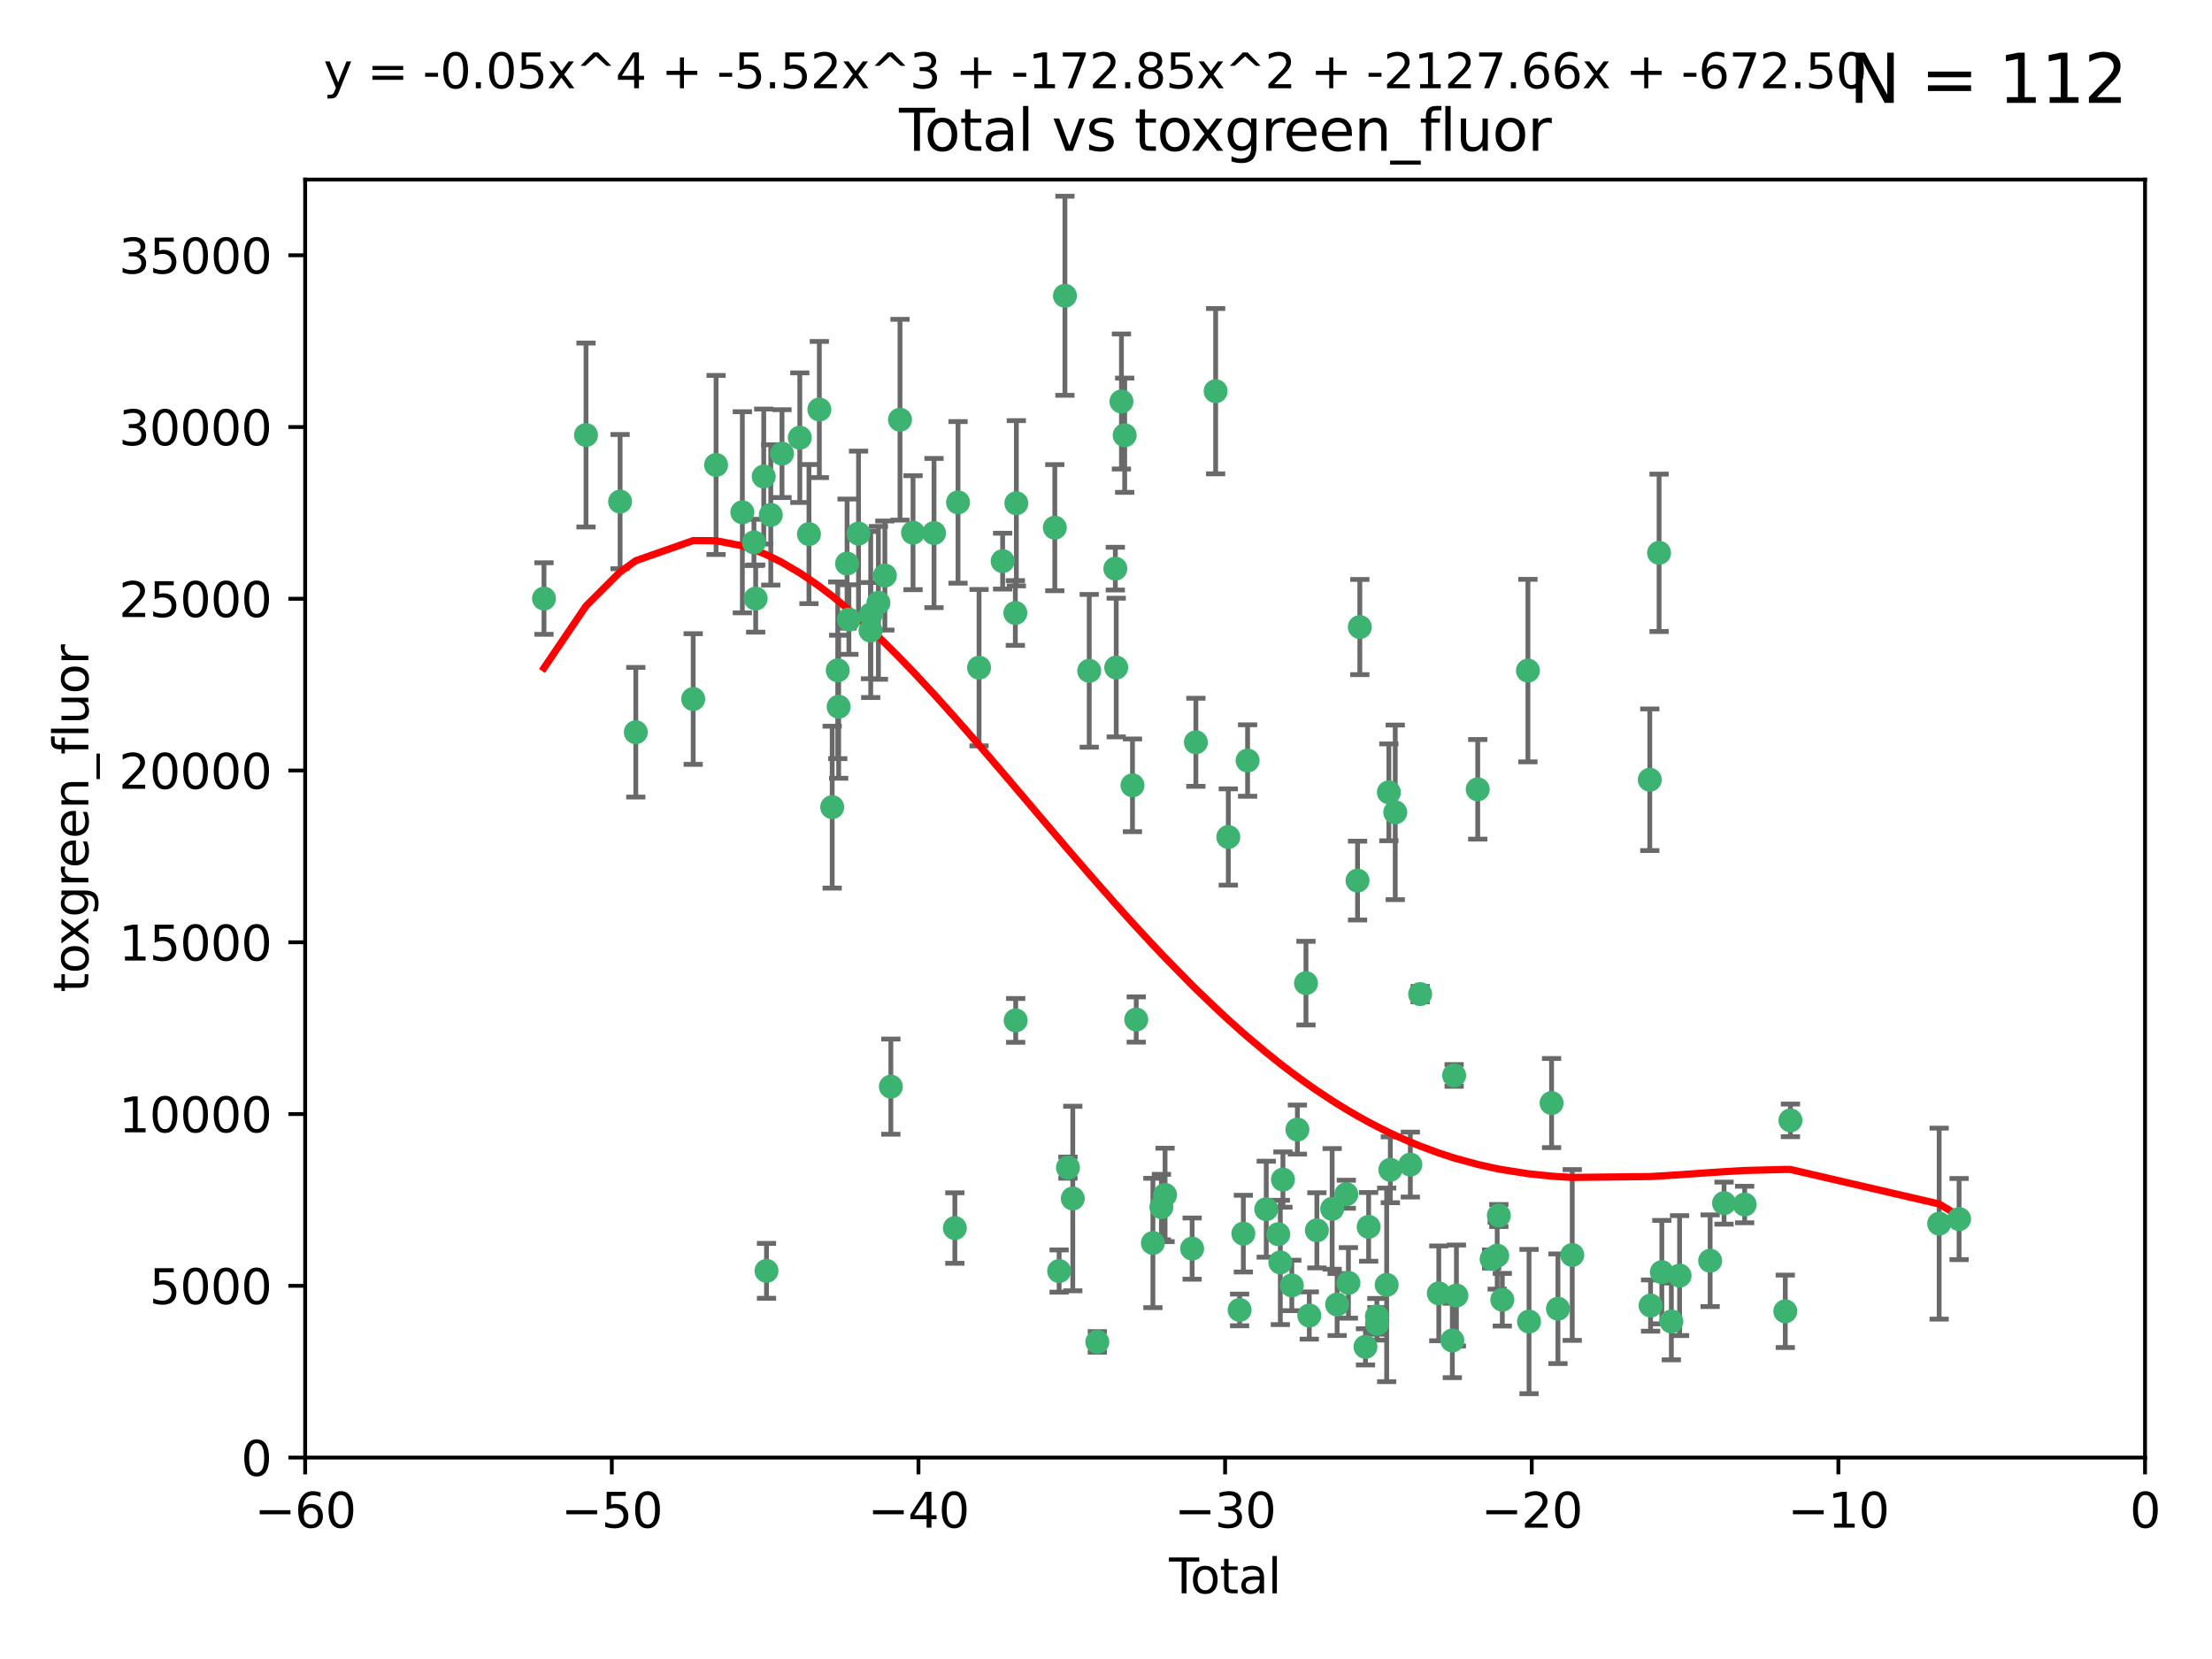 <?xml version="1.0" encoding="utf-8" standalone="no"?>
<!DOCTYPE svg PUBLIC "-//W3C//DTD SVG 1.1//EN"
  "http://www.w3.org/Graphics/SVG/1.1/DTD/svg11.dtd">
<svg xmlns:xlink="http://www.w3.org/1999/xlink" width="460.8pt" height="345.6pt" viewBox="0 0 460.8 345.6" xmlns="http://www.w3.org/2000/svg" version="1.1">
 <defs>
  <style type="text/css">*{stroke-linejoin: round; stroke-linecap: butt}</style>
 </defs>
 <g id="figure_1">
  <g id="patch_1">
   <path d="M 0 345.6 
L 460.8 345.6 
L 460.8 0 
L 0 0 
z
" style="fill: #ffffff"/>
  </g>
  <g id="axes_1">
   <g id="patch_2">
    <path d="M 63.571 303.64 
L 446.85 303.64 
L 446.85 37.411 
L 63.571 37.411 
z
" style="fill: #ffffff"/>
   </g>
   <g id="PathCollection_1">
    <defs>
     <path id="m07b0b9f661" d="M 0 1.118 
C 0.297 1.118 0.581 1 0.791 0.791 
C 1 0.581 1.118 0.297 1.118 0 
C 1.118 -0.297 1 -0.581 0.791 -0.791 
C 0.581 -1 0.297 -1.118 0 -1.118 
C -0.297 -1.118 -0.581 -1 -0.791 -0.791 
C -1 -0.581 -1.118 -0.297 -1.118 0 
C -1.118 0.297 -1 0.581 -0.791 0.791 
C -0.581 1 -0.297 1.118 0 1.118 
z
" style="stroke: #3cb371"/>
    </defs>
    <g clip-path="url(#p987bef6d3b)">
     <use xlink:href="#m07b0b9f661" x="113.324" y="124.69" style="fill: #3cb371; stroke: #3cb371"/>
     <use xlink:href="#m07b0b9f661" x="122.075" y="90.623" style="fill: #3cb371; stroke: #3cb371"/>
     <use xlink:href="#m07b0b9f661" x="129.178" y="104.496" style="fill: #3cb371; stroke: #3cb371"/>
     <use xlink:href="#m07b0b9f661" x="132.448" y="152.536" style="fill: #3cb371; stroke: #3cb371"/>
     <use xlink:href="#m07b0b9f661" x="144.404" y="145.62" style="fill: #3cb371; stroke: #3cb371"/>
     <use xlink:href="#m07b0b9f661" x="149.169" y="96.857" style="fill: #3cb371; stroke: #3cb371"/>
     <use xlink:href="#m07b0b9f661" x="154.646" y="106.718" style="fill: #3cb371; stroke: #3cb371"/>
     <use xlink:href="#m07b0b9f661" x="157.063" y="112.994" style="fill: #3cb371; stroke: #3cb371"/>
     <use xlink:href="#m07b0b9f661" x="157.422" y="124.689" style="fill: #3cb371; stroke: #3cb371"/>
     <use xlink:href="#m07b0b9f661" x="159.1" y="99.267" style="fill: #3cb371; stroke: #3cb371"/>
     <use xlink:href="#m07b0b9f661" x="159.676" y="264.74" style="fill: #3cb371; stroke: #3cb371"/>
     <use xlink:href="#m07b0b9f661" x="160.565" y="107.264" style="fill: #3cb371; stroke: #3cb371"/>
     <use xlink:href="#m07b0b9f661" x="162.908" y="94.5" style="fill: #3cb371; stroke: #3cb371"/>
     <use xlink:href="#m07b0b9f661" x="166.614" y="91.178" style="fill: #3cb371; stroke: #3cb371"/>
     <use xlink:href="#m07b0b9f661" x="168.522" y="111.261" style="fill: #3cb371; stroke: #3cb371"/>
     <use xlink:href="#m07b0b9f661" x="170.683" y="85.309" style="fill: #3cb371; stroke: #3cb371"/>
     <use xlink:href="#m07b0b9f661" x="173.36" y="168.143" style="fill: #3cb371; stroke: #3cb371"/>
     <use xlink:href="#m07b0b9f661" x="174.52" y="139.64" style="fill: #3cb371; stroke: #3cb371"/>
     <use xlink:href="#m07b0b9f661" x="174.71" y="147.225" style="fill: #3cb371; stroke: #3cb371"/>
     <use xlink:href="#m07b0b9f661" x="176.46" y="117.402" style="fill: #3cb371; stroke: #3cb371"/>
     <use xlink:href="#m07b0b9f661" x="176.84" y="129.063" style="fill: #3cb371; stroke: #3cb371"/>
     <use xlink:href="#m07b0b9f661" x="178.846" y="111.157" style="fill: #3cb371; stroke: #3cb371"/>
     <use xlink:href="#m07b0b9f661" x="181.35" y="131.368" style="fill: #3cb371; stroke: #3cb371"/>
     <use xlink:href="#m07b0b9f661" x="181.385" y="128.013" style="fill: #3cb371; stroke: #3cb371"/>
     <use xlink:href="#m07b0b9f661" x="182.989" y="125.579" style="fill: #3cb371; stroke: #3cb371"/>
     <use xlink:href="#m07b0b9f661" x="184.332" y="119.895" style="fill: #3cb371; stroke: #3cb371"/>
     <use xlink:href="#m07b0b9f661" x="185.582" y="226.363" style="fill: #3cb371; stroke: #3cb371"/>
     <use xlink:href="#m07b0b9f661" x="187.487" y="87.434" style="fill: #3cb371; stroke: #3cb371"/>
     <use xlink:href="#m07b0b9f661" x="190.203" y="110.968" style="fill: #3cb371; stroke: #3cb371"/>
     <use xlink:href="#m07b0b9f661" x="194.574" y="111.045" style="fill: #3cb371; stroke: #3cb371"/>
     <use xlink:href="#m07b0b9f661" x="198.913" y="255.824" style="fill: #3cb371; stroke: #3cb371"/>
     <use xlink:href="#m07b0b9f661" x="199.574" y="104.651" style="fill: #3cb371; stroke: #3cb371"/>
     <use xlink:href="#m07b0b9f661" x="203.952" y="139.091" style="fill: #3cb371; stroke: #3cb371"/>
     <use xlink:href="#m07b0b9f661" x="208.867" y="116.895" style="fill: #3cb371; stroke: #3cb371"/>
     <use xlink:href="#m07b0b9f661" x="211.515" y="127.696" style="fill: #3cb371; stroke: #3cb371"/>
     <use xlink:href="#m07b0b9f661" x="211.585" y="212.57" style="fill: #3cb371; stroke: #3cb371"/>
     <use xlink:href="#m07b0b9f661" x="211.723" y="104.837" style="fill: #3cb371; stroke: #3cb371"/>
     <use xlink:href="#m07b0b9f661" x="219.736" y="109.922" style="fill: #3cb371; stroke: #3cb371"/>
     <use xlink:href="#m07b0b9f661" x="220.638" y="264.78" style="fill: #3cb371; stroke: #3cb371"/>
     <use xlink:href="#m07b0b9f661" x="221.844" y="61.614" style="fill: #3cb371; stroke: #3cb371"/>
     <use xlink:href="#m07b0b9f661" x="222.475" y="243.238" style="fill: #3cb371; stroke: #3cb371"/>
     <use xlink:href="#m07b0b9f661" x="223.48" y="249.673" style="fill: #3cb371; stroke: #3cb371"/>
     <use xlink:href="#m07b0b9f661" x="226.906" y="139.744" style="fill: #3cb371; stroke: #3cb371"/>
     <use xlink:href="#m07b0b9f661" x="228.591" y="279.539" style="fill: #3cb371; stroke: #3cb371"/>
     <use xlink:href="#m07b0b9f661" x="232.345" y="118.457" style="fill: #3cb371; stroke: #3cb371"/>
     <use xlink:href="#m07b0b9f661" x="232.53" y="139.063" style="fill: #3cb371; stroke: #3cb371"/>
     <use xlink:href="#m07b0b9f661" x="233.617" y="83.639" style="fill: #3cb371; stroke: #3cb371"/>
     <use xlink:href="#m07b0b9f661" x="234.291" y="90.667" style="fill: #3cb371; stroke: #3cb371"/>
     <use xlink:href="#m07b0b9f661" x="235.917" y="163.599" style="fill: #3cb371; stroke: #3cb371"/>
     <use xlink:href="#m07b0b9f661" x="236.699" y="212.385" style="fill: #3cb371; stroke: #3cb371"/>
     <use xlink:href="#m07b0b9f661" x="240.171" y="258.935" style="fill: #3cb371; stroke: #3cb371"/>
     <use xlink:href="#m07b0b9f661" x="241.942" y="251.456" style="fill: #3cb371; stroke: #3cb371"/>
     <use xlink:href="#m07b0b9f661" x="242.705" y="248.922" style="fill: #3cb371; stroke: #3cb371"/>
     <use xlink:href="#m07b0b9f661" x="248.343" y="260.105" style="fill: #3cb371; stroke: #3cb371"/>
     <use xlink:href="#m07b0b9f661" x="249.123" y="154.63" style="fill: #3cb371; stroke: #3cb371"/>
     <use xlink:href="#m07b0b9f661" x="253.24" y="81.492" style="fill: #3cb371; stroke: #3cb371"/>
     <use xlink:href="#m07b0b9f661" x="255.878" y="174.36" style="fill: #3cb371; stroke: #3cb371"/>
     <use xlink:href="#m07b0b9f661" x="258.233" y="272.882" style="fill: #3cb371; stroke: #3cb371"/>
     <use xlink:href="#m07b0b9f661" x="259.013" y="256.988" style="fill: #3cb371; stroke: #3cb371"/>
     <use xlink:href="#m07b0b9f661" x="259.897" y="158.432" style="fill: #3cb371; stroke: #3cb371"/>
     <use xlink:href="#m07b0b9f661" x="263.785" y="251.897" style="fill: #3cb371; stroke: #3cb371"/>
     <use xlink:href="#m07b0b9f661" x="266.284" y="257.105" style="fill: #3cb371; stroke: #3cb371"/>
     <use xlink:href="#m07b0b9f661" x="266.715" y="262.988" style="fill: #3cb371; stroke: #3cb371"/>
     <use xlink:href="#m07b0b9f661" x="267.259" y="245.725" style="fill: #3cb371; stroke: #3cb371"/>
     <use xlink:href="#m07b0b9f661" x="269.11" y="267.779" style="fill: #3cb371; stroke: #3cb371"/>
     <use xlink:href="#m07b0b9f661" x="270.272" y="235.312" style="fill: #3cb371; stroke: #3cb371"/>
     <use xlink:href="#m07b0b9f661" x="272.061" y="204.805" style="fill: #3cb371; stroke: #3cb371"/>
     <use xlink:href="#m07b0b9f661" x="272.749" y="274.048" style="fill: #3cb371; stroke: #3cb371"/>
     <use xlink:href="#m07b0b9f661" x="274.329" y="256.296" style="fill: #3cb371; stroke: #3cb371"/>
     <use xlink:href="#m07b0b9f661" x="277.512" y="251.831" style="fill: #3cb371; stroke: #3cb371"/>
     <use xlink:href="#m07b0b9f661" x="278.547" y="271.758" style="fill: #3cb371; stroke: #3cb371"/>
     <use xlink:href="#m07b0b9f661" x="280.462" y="248.779" style="fill: #3cb371; stroke: #3cb371"/>
     <use xlink:href="#m07b0b9f661" x="280.898" y="267.249" style="fill: #3cb371; stroke: #3cb371"/>
     <use xlink:href="#m07b0b9f661" x="282.804" y="183.443" style="fill: #3cb371; stroke: #3cb371"/>
     <use xlink:href="#m07b0b9f661" x="283.277" y="130.623" style="fill: #3cb371; stroke: #3cb371"/>
     <use xlink:href="#m07b0b9f661" x="284.454" y="280.572" style="fill: #3cb371; stroke: #3cb371"/>
     <use xlink:href="#m07b0b9f661" x="285.113" y="255.577" style="fill: #3cb371; stroke: #3cb371"/>
     <use xlink:href="#m07b0b9f661" x="286.83" y="274.217" style="fill: #3cb371; stroke: #3cb371"/>
     <use xlink:href="#m07b0b9f661" x="286.857" y="275.771" style="fill: #3cb371; stroke: #3cb371"/>
     <use xlink:href="#m07b0b9f661" x="288.87" y="267.661" style="fill: #3cb371; stroke: #3cb371"/>
     <use xlink:href="#m07b0b9f661" x="289.329" y="165.057" style="fill: #3cb371; stroke: #3cb371"/>
     <use xlink:href="#m07b0b9f661" x="289.632" y="243.688" style="fill: #3cb371; stroke: #3cb371"/>
     <use xlink:href="#m07b0b9f661" x="290.656" y="169.223" style="fill: #3cb371; stroke: #3cb371"/>
     <use xlink:href="#m07b0b9f661" x="293.798" y="242.601" style="fill: #3cb371; stroke: #3cb371"/>
     <use xlink:href="#m07b0b9f661" x="295.844" y="207.089" style="fill: #3cb371; stroke: #3cb371"/>
     <use xlink:href="#m07b0b9f661" x="299.727" y="269.432" style="fill: #3cb371; stroke: #3cb371"/>
     <use xlink:href="#m07b0b9f661" x="302.549" y="279.246" style="fill: #3cb371; stroke: #3cb371"/>
     <use xlink:href="#m07b0b9f661" x="302.924" y="224.032" style="fill: #3cb371; stroke: #3cb371"/>
     <use xlink:href="#m07b0b9f661" x="303.399" y="269.878" style="fill: #3cb371; stroke: #3cb371"/>
     <use xlink:href="#m07b0b9f661" x="307.838" y="164.427" style="fill: #3cb371; stroke: #3cb371"/>
     <use xlink:href="#m07b0b9f661" x="310.734" y="262.267" style="fill: #3cb371; stroke: #3cb371"/>
     <use xlink:href="#m07b0b9f661" x="311.894" y="261.576" style="fill: #3cb371; stroke: #3cb371"/>
     <use xlink:href="#m07b0b9f661" x="312.237" y="253.214" style="fill: #3cb371; stroke: #3cb371"/>
     <use xlink:href="#m07b0b9f661" x="312.96" y="270.754" style="fill: #3cb371; stroke: #3cb371"/>
     <use xlink:href="#m07b0b9f661" x="318.296" y="139.694" style="fill: #3cb371; stroke: #3cb371"/>
     <use xlink:href="#m07b0b9f661" x="318.526" y="275.304" style="fill: #3cb371; stroke: #3cb371"/>
     <use xlink:href="#m07b0b9f661" x="323.223" y="229.784" style="fill: #3cb371; stroke: #3cb371"/>
     <use xlink:href="#m07b0b9f661" x="324.55" y="272.633" style="fill: #3cb371; stroke: #3cb371"/>
     <use xlink:href="#m07b0b9f661" x="327.528" y="261.438" style="fill: #3cb371; stroke: #3cb371"/>
     <use xlink:href="#m07b0b9f661" x="343.683" y="162.431" style="fill: #3cb371; stroke: #3cb371"/>
     <use xlink:href="#m07b0b9f661" x="343.846" y="271.971" style="fill: #3cb371; stroke: #3cb371"/>
     <use xlink:href="#m07b0b9f661" x="345.618" y="115.163" style="fill: #3cb371; stroke: #3cb371"/>
     <use xlink:href="#m07b0b9f661" x="346.19" y="265.008" style="fill: #3cb371; stroke: #3cb371"/>
     <use xlink:href="#m07b0b9f661" x="348.174" y="275.279" style="fill: #3cb371; stroke: #3cb371"/>
     <use xlink:href="#m07b0b9f661" x="349.89" y="265.73" style="fill: #3cb371; stroke: #3cb371"/>
     <use xlink:href="#m07b0b9f661" x="356.254" y="262.635" style="fill: #3cb371; stroke: #3cb371"/>
     <use xlink:href="#m07b0b9f661" x="359.15" y="250.635" style="fill: #3cb371; stroke: #3cb371"/>
     <use xlink:href="#m07b0b9f661" x="363.442" y="250.921" style="fill: #3cb371; stroke: #3cb371"/>
     <use xlink:href="#m07b0b9f661" x="371.908" y="273.168" style="fill: #3cb371; stroke: #3cb371"/>
     <use xlink:href="#m07b0b9f661" x="372.98" y="233.393" style="fill: #3cb371; stroke: #3cb371"/>
     <use xlink:href="#m07b0b9f661" x="403.96" y="254.905" style="fill: #3cb371; stroke: #3cb371"/>
     <use xlink:href="#m07b0b9f661" x="408.113" y="253.951" style="fill: #3cb371; stroke: #3cb371"/>
    </g>
   </g>
   <g id="matplotlib.axis_1">
    <g id="xtick_1">
     <g id="line2d_1">
      <defs>
       <path id="macc29dda2c" d="M 0 0 
L 0 3.5 
" style="stroke: #000000; stroke-width: 0.8"/>
      </defs>
      <g>
       <use xlink:href="#macc29dda2c" x="63.571" y="303.64" style="stroke: #000000; stroke-width: 0.8"/>
      </g>
     </g>
     <g id="text_1">
      <!-- −60 -->
      <g transform="translate(53.019 318.238)scale(0.1 -0.1)">
       <defs>
        <path id="DejaVuSans-2212" d="M 678 2272 
L 4684 2272 
L 4684 1741 
L 678 1741 
L 678 2272 
z
" transform="scale(0.016)"/>
        <path id="DejaVuSans-36" d="M 2113 2584 
Q 1688 2584 1439 2293 
Q 1191 2003 1191 1497 
Q 1191 994 1439 701 
Q 1688 409 2113 409 
Q 2538 409 2786 701 
Q 3034 994 3034 1497 
Q 3034 2003 2786 2293 
Q 2538 2584 2113 2584 
z
M 3366 4563 
L 3366 3988 
Q 3128 4100 2886 4159 
Q 2644 4219 2406 4219 
Q 1781 4219 1451 3797 
Q 1122 3375 1075 2522 
Q 1259 2794 1537 2939 
Q 1816 3084 2150 3084 
Q 2853 3084 3261 2657 
Q 3669 2231 3669 1497 
Q 3669 778 3244 343 
Q 2819 -91 2113 -91 
Q 1303 -91 875 529 
Q 447 1150 447 2328 
Q 447 3434 972 4092 
Q 1497 4750 2381 4750 
Q 2619 4750 2861 4703 
Q 3103 4656 3366 4563 
z
" transform="scale(0.016)"/>
        <path id="DejaVuSans-30" d="M 2034 4250 
Q 1547 4250 1301 3770 
Q 1056 3291 1056 2328 
Q 1056 1369 1301 889 
Q 1547 409 2034 409 
Q 2525 409 2770 889 
Q 3016 1369 3016 2328 
Q 3016 3291 2770 3770 
Q 2525 4250 2034 4250 
z
M 2034 4750 
Q 2819 4750 3233 4129 
Q 3647 3509 3647 2328 
Q 3647 1150 3233 529 
Q 2819 -91 2034 -91 
Q 1250 -91 836 529 
Q 422 1150 422 2328 
Q 422 3509 836 4129 
Q 1250 4750 2034 4750 
z
" transform="scale(0.016)"/>
       </defs>
       <use xlink:href="#DejaVuSans-2212"/>
       <use xlink:href="#DejaVuSans-36" x="83.789"/>
       <use xlink:href="#DejaVuSans-30" x="147.412"/>
      </g>
     </g>
    </g>
    <g id="xtick_2">
     <g id="line2d_2">
      <g>
       <use xlink:href="#macc29dda2c" x="127.451" y="303.64" style="stroke: #000000; stroke-width: 0.8"/>
      </g>
     </g>
     <g id="text_2">
      <!-- −50 -->
      <g transform="translate(116.899 318.238)scale(0.1 -0.1)">
       <defs>
        <path id="DejaVuSans-35" d="M 691 4666 
L 3169 4666 
L 3169 4134 
L 1269 4134 
L 1269 2991 
Q 1406 3038 1543 3061 
Q 1681 3084 1819 3084 
Q 2600 3084 3056 2656 
Q 3513 2228 3513 1497 
Q 3513 744 3044 326 
Q 2575 -91 1722 -91 
Q 1428 -91 1123 -41 
Q 819 9 494 109 
L 494 744 
Q 775 591 1075 516 
Q 1375 441 1709 441 
Q 2250 441 2565 725 
Q 2881 1009 2881 1497 
Q 2881 1984 2565 2268 
Q 2250 2553 1709 2553 
Q 1456 2553 1204 2497 
Q 953 2441 691 2322 
L 691 4666 
z
" transform="scale(0.016)"/>
       </defs>
       <use xlink:href="#DejaVuSans-2212"/>
       <use xlink:href="#DejaVuSans-35" x="83.789"/>
       <use xlink:href="#DejaVuSans-30" x="147.412"/>
      </g>
     </g>
    </g>
    <g id="xtick_3">
     <g id="line2d_3">
      <g>
       <use xlink:href="#macc29dda2c" x="191.331" y="303.64" style="stroke: #000000; stroke-width: 0.8"/>
      </g>
     </g>
     <g id="text_3">
      <!-- −40 -->
      <g transform="translate(180.778 318.238)scale(0.1 -0.1)">
       <defs>
        <path id="DejaVuSans-34" d="M 2419 4116 
L 825 1625 
L 2419 1625 
L 2419 4116 
z
M 2253 4666 
L 3047 4666 
L 3047 1625 
L 3713 1625 
L 3713 1100 
L 3047 1100 
L 3047 0 
L 2419 0 
L 2419 1100 
L 313 1100 
L 313 1709 
L 2253 4666 
z
" transform="scale(0.016)"/>
       </defs>
       <use xlink:href="#DejaVuSans-2212"/>
       <use xlink:href="#DejaVuSans-34" x="83.789"/>
       <use xlink:href="#DejaVuSans-30" x="147.412"/>
      </g>
     </g>
    </g>
    <g id="xtick_4">
     <g id="line2d_4">
      <g>
       <use xlink:href="#macc29dda2c" x="255.211" y="303.64" style="stroke: #000000; stroke-width: 0.8"/>
      </g>
     </g>
     <g id="text_4">
      <!-- −30 -->
      <g transform="translate(244.658 318.238)scale(0.1 -0.1)">
       <defs>
        <path id="DejaVuSans-33" d="M 2597 2516 
Q 3050 2419 3304 2112 
Q 3559 1806 3559 1356 
Q 3559 666 3084 287 
Q 2609 -91 1734 -91 
Q 1441 -91 1130 -33 
Q 819 25 488 141 
L 488 750 
Q 750 597 1062 519 
Q 1375 441 1716 441 
Q 2309 441 2620 675 
Q 2931 909 2931 1356 
Q 2931 1769 2642 2001 
Q 2353 2234 1838 2234 
L 1294 2234 
L 1294 2753 
L 1863 2753 
Q 2328 2753 2575 2939 
Q 2822 3125 2822 3475 
Q 2822 3834 2567 4026 
Q 2313 4219 1838 4219 
Q 1578 4219 1281 4162 
Q 984 4106 628 3988 
L 628 4550 
Q 988 4650 1302 4700 
Q 1616 4750 1894 4750 
Q 2613 4750 3031 4423 
Q 3450 4097 3450 3541 
Q 3450 3153 3228 2886 
Q 3006 2619 2597 2516 
z
" transform="scale(0.016)"/>
       </defs>
       <use xlink:href="#DejaVuSans-2212"/>
       <use xlink:href="#DejaVuSans-33" x="83.789"/>
       <use xlink:href="#DejaVuSans-30" x="147.412"/>
      </g>
     </g>
    </g>
    <g id="xtick_5">
     <g id="line2d_5">
      <g>
       <use xlink:href="#macc29dda2c" x="319.09" y="303.64" style="stroke: #000000; stroke-width: 0.8"/>
      </g>
     </g>
     <g id="text_5">
      <!-- −20 -->
      <g transform="translate(308.538 318.238)scale(0.1 -0.1)">
       <defs>
        <path id="DejaVuSans-32" d="M 1228 531 
L 3431 531 
L 3431 0 
L 469 0 
L 469 531 
Q 828 903 1448 1529 
Q 2069 2156 2228 2338 
Q 2531 2678 2651 2914 
Q 2772 3150 2772 3378 
Q 2772 3750 2511 3984 
Q 2250 4219 1831 4219 
Q 1534 4219 1204 4116 
Q 875 4013 500 3803 
L 500 4441 
Q 881 4594 1212 4672 
Q 1544 4750 1819 4750 
Q 2544 4750 2975 4387 
Q 3406 4025 3406 3419 
Q 3406 3131 3298 2873 
Q 3191 2616 2906 2266 
Q 2828 2175 2409 1742 
Q 1991 1309 1228 531 
z
" transform="scale(0.016)"/>
       </defs>
       <use xlink:href="#DejaVuSans-2212"/>
       <use xlink:href="#DejaVuSans-32" x="83.789"/>
       <use xlink:href="#DejaVuSans-30" x="147.412"/>
      </g>
     </g>
    </g>
    <g id="xtick_6">
     <g id="line2d_6">
      <g>
       <use xlink:href="#macc29dda2c" x="382.97" y="303.64" style="stroke: #000000; stroke-width: 0.8"/>
      </g>
     </g>
     <g id="text_6">
      <!-- −10 -->
      <g transform="translate(372.418 318.238)scale(0.1 -0.1)">
       <defs>
        <path id="DejaVuSans-31" d="M 794 531 
L 1825 531 
L 1825 4091 
L 703 3866 
L 703 4441 
L 1819 4666 
L 2450 4666 
L 2450 531 
L 3481 531 
L 3481 0 
L 794 0 
L 794 531 
z
" transform="scale(0.016)"/>
       </defs>
       <use xlink:href="#DejaVuSans-2212"/>
       <use xlink:href="#DejaVuSans-31" x="83.789"/>
       <use xlink:href="#DejaVuSans-30" x="147.412"/>
      </g>
     </g>
    </g>
    <g id="xtick_7">
     <g id="line2d_7">
      <g>
       <use xlink:href="#macc29dda2c" x="446.85" y="303.64" style="stroke: #000000; stroke-width: 0.8"/>
      </g>
     </g>
     <g id="text_7">
      <!-- 0 -->
      <g transform="translate(443.669 318.238)scale(0.1 -0.1)">
       <use xlink:href="#DejaVuSans-30"/>
      </g>
     </g>
    </g>
    <g id="text_8">
     <!-- Total -->
     <g transform="translate(243.534 331.917)scale(0.1 -0.1)">
      <defs>
       <path id="DejaVuSans-54" d="M -19 4666 
L 3928 4666 
L 3928 4134 
L 2272 4134 
L 2272 0 
L 1638 0 
L 1638 4134 
L -19 4134 
L -19 4666 
z
" transform="scale(0.016)"/>
       <path id="DejaVuSans-6f" d="M 1959 3097 
Q 1497 3097 1228 2736 
Q 959 2375 959 1747 
Q 959 1119 1226 758 
Q 1494 397 1959 397 
Q 2419 397 2687 759 
Q 2956 1122 2956 1747 
Q 2956 2369 2687 2733 
Q 2419 3097 1959 3097 
z
M 1959 3584 
Q 2709 3584 3137 3096 
Q 3566 2609 3566 1747 
Q 3566 888 3137 398 
Q 2709 -91 1959 -91 
Q 1206 -91 779 398 
Q 353 888 353 1747 
Q 353 2609 779 3096 
Q 1206 3584 1959 3584 
z
" transform="scale(0.016)"/>
       <path id="DejaVuSans-74" d="M 1172 4494 
L 1172 3500 
L 2356 3500 
L 2356 3053 
L 1172 3053 
L 1172 1153 
Q 1172 725 1289 603 
Q 1406 481 1766 481 
L 2356 481 
L 2356 0 
L 1766 0 
Q 1100 0 847 248 
Q 594 497 594 1153 
L 594 3053 
L 172 3053 
L 172 3500 
L 594 3500 
L 594 4494 
L 1172 4494 
z
" transform="scale(0.016)"/>
       <path id="DejaVuSans-61" d="M 2194 1759 
Q 1497 1759 1228 1600 
Q 959 1441 959 1056 
Q 959 750 1161 570 
Q 1363 391 1709 391 
Q 2188 391 2477 730 
Q 2766 1069 2766 1631 
L 2766 1759 
L 2194 1759 
z
M 3341 1997 
L 3341 0 
L 2766 0 
L 2766 531 
Q 2569 213 2275 61 
Q 1981 -91 1556 -91 
Q 1019 -91 701 211 
Q 384 513 384 1019 
Q 384 1609 779 1909 
Q 1175 2209 1959 2209 
L 2766 2209 
L 2766 2266 
Q 2766 2663 2505 2880 
Q 2244 3097 1772 3097 
Q 1472 3097 1187 3025 
Q 903 2953 641 2809 
L 641 3341 
Q 956 3463 1253 3523 
Q 1550 3584 1831 3584 
Q 2591 3584 2966 3190 
Q 3341 2797 3341 1997 
z
" transform="scale(0.016)"/>
       <path id="DejaVuSans-6c" d="M 603 4863 
L 1178 4863 
L 1178 0 
L 603 0 
L 603 4863 
z
" transform="scale(0.016)"/>
      </defs>
      <use xlink:href="#DejaVuSans-54"/>
      <use xlink:href="#DejaVuSans-6f" x="44.084"/>
      <use xlink:href="#DejaVuSans-74" x="105.266"/>
      <use xlink:href="#DejaVuSans-61" x="144.475"/>
      <use xlink:href="#DejaVuSans-6c" x="205.754"/>
     </g>
    </g>
   </g>
   <g id="matplotlib.axis_2">
    <g id="ytick_1">
     <g id="line2d_8">
      <defs>
       <path id="mf0007626e7" d="M 0 0 
L -3.5 0 
" style="stroke: #000000; stroke-width: 0.8"/>
      </defs>
      <g>
       <use xlink:href="#mf0007626e7" x="63.571" y="303.64" style="stroke: #000000; stroke-width: 0.8"/>
      </g>
     </g>
     <g id="text_9">
      <!-- 0 -->
      <g transform="translate(50.209 307.439)scale(0.1 -0.1)">
       <use xlink:href="#DejaVuSans-30"/>
      </g>
     </g>
    </g>
    <g id="ytick_2">
     <g id="line2d_9">
      <g>
       <use xlink:href="#mf0007626e7" x="63.571" y="267.859" style="stroke: #000000; stroke-width: 0.8"/>
      </g>
     </g>
     <g id="text_10">
      <!-- 5000 -->
      <g transform="translate(31.121 271.658)scale(0.1 -0.1)">
       <use xlink:href="#DejaVuSans-35"/>
       <use xlink:href="#DejaVuSans-30" x="63.623"/>
       <use xlink:href="#DejaVuSans-30" x="127.246"/>
       <use xlink:href="#DejaVuSans-30" x="190.869"/>
      </g>
     </g>
    </g>
    <g id="ytick_3">
     <g id="line2d_10">
      <g>
       <use xlink:href="#mf0007626e7" x="63.571" y="232.078" style="stroke: #000000; stroke-width: 0.8"/>
      </g>
     </g>
     <g id="text_11">
      <!-- 10000 -->
      <g transform="translate(24.759 235.878)scale(0.1 -0.1)">
       <use xlink:href="#DejaVuSans-31"/>
       <use xlink:href="#DejaVuSans-30" x="63.623"/>
       <use xlink:href="#DejaVuSans-30" x="127.246"/>
       <use xlink:href="#DejaVuSans-30" x="190.869"/>
       <use xlink:href="#DejaVuSans-30" x="254.492"/>
      </g>
     </g>
    </g>
    <g id="ytick_4">
     <g id="line2d_11">
      <g>
       <use xlink:href="#mf0007626e7" x="63.571" y="196.298" style="stroke: #000000; stroke-width: 0.8"/>
      </g>
     </g>
     <g id="text_12">
      <!-- 15000 -->
      <g transform="translate(24.759 200.097)scale(0.1 -0.1)">
       <use xlink:href="#DejaVuSans-31"/>
       <use xlink:href="#DejaVuSans-35" x="63.623"/>
       <use xlink:href="#DejaVuSans-30" x="127.246"/>
       <use xlink:href="#DejaVuSans-30" x="190.869"/>
       <use xlink:href="#DejaVuSans-30" x="254.492"/>
      </g>
     </g>
    </g>
    <g id="ytick_5">
     <g id="line2d_12">
      <g>
       <use xlink:href="#mf0007626e7" x="63.571" y="160.517" style="stroke: #000000; stroke-width: 0.8"/>
      </g>
     </g>
     <g id="text_13">
      <!-- 20000 -->
      <g transform="translate(24.759 164.316)scale(0.1 -0.1)">
       <use xlink:href="#DejaVuSans-32"/>
       <use xlink:href="#DejaVuSans-30" x="63.623"/>
       <use xlink:href="#DejaVuSans-30" x="127.246"/>
       <use xlink:href="#DejaVuSans-30" x="190.869"/>
       <use xlink:href="#DejaVuSans-30" x="254.492"/>
      </g>
     </g>
    </g>
    <g id="ytick_6">
     <g id="line2d_13">
      <g>
       <use xlink:href="#mf0007626e7" x="63.571" y="124.736" style="stroke: #000000; stroke-width: 0.8"/>
      </g>
     </g>
     <g id="text_14">
      <!-- 25000 -->
      <g transform="translate(24.759 128.535)scale(0.1 -0.1)">
       <use xlink:href="#DejaVuSans-32"/>
       <use xlink:href="#DejaVuSans-35" x="63.623"/>
       <use xlink:href="#DejaVuSans-30" x="127.246"/>
       <use xlink:href="#DejaVuSans-30" x="190.869"/>
       <use xlink:href="#DejaVuSans-30" x="254.492"/>
      </g>
     </g>
    </g>
    <g id="ytick_7">
     <g id="line2d_14">
      <g>
       <use xlink:href="#mf0007626e7" x="63.571" y="88.955" style="stroke: #000000; stroke-width: 0.8"/>
      </g>
     </g>
     <g id="text_15">
      <!-- 30000 -->
      <g transform="translate(24.759 92.754)scale(0.1 -0.1)">
       <use xlink:href="#DejaVuSans-33"/>
       <use xlink:href="#DejaVuSans-30" x="63.623"/>
       <use xlink:href="#DejaVuSans-30" x="127.246"/>
       <use xlink:href="#DejaVuSans-30" x="190.869"/>
       <use xlink:href="#DejaVuSans-30" x="254.492"/>
      </g>
     </g>
    </g>
    <g id="ytick_8">
     <g id="line2d_15">
      <g>
       <use xlink:href="#mf0007626e7" x="63.571" y="53.174" style="stroke: #000000; stroke-width: 0.8"/>
      </g>
     </g>
     <g id="text_16">
      <!-- 35000 -->
      <g transform="translate(24.759 56.974)scale(0.1 -0.1)">
       <use xlink:href="#DejaVuSans-33"/>
       <use xlink:href="#DejaVuSans-35" x="63.623"/>
       <use xlink:href="#DejaVuSans-30" x="127.246"/>
       <use xlink:href="#DejaVuSans-30" x="190.869"/>
       <use xlink:href="#DejaVuSans-30" x="254.492"/>
      </g>
     </g>
    </g>
    <g id="text_17">
     <!-- toxgreen_fluor -->
     <g transform="translate(18.401 206.72)rotate(-90)scale(0.1 -0.1)">
      <defs>
       <path id="DejaVuSans-78" d="M 3513 3500 
L 2247 1797 
L 3578 0 
L 2900 0 
L 1881 1375 
L 863 0 
L 184 0 
L 1544 1831 
L 300 3500 
L 978 3500 
L 1906 2253 
L 2834 3500 
L 3513 3500 
z
" transform="scale(0.016)"/>
       <path id="DejaVuSans-67" d="M 2906 1791 
Q 2906 2416 2648 2759 
Q 2391 3103 1925 3103 
Q 1463 3103 1205 2759 
Q 947 2416 947 1791 
Q 947 1169 1205 825 
Q 1463 481 1925 481 
Q 2391 481 2648 825 
Q 2906 1169 2906 1791 
z
M 3481 434 
Q 3481 -459 3084 -895 
Q 2688 -1331 1869 -1331 
Q 1566 -1331 1297 -1286 
Q 1028 -1241 775 -1147 
L 775 -588 
Q 1028 -725 1275 -790 
Q 1522 -856 1778 -856 
Q 2344 -856 2625 -561 
Q 2906 -266 2906 331 
L 2906 616 
Q 2728 306 2450 153 
Q 2172 0 1784 0 
Q 1141 0 747 490 
Q 353 981 353 1791 
Q 353 2603 747 3093 
Q 1141 3584 1784 3584 
Q 2172 3584 2450 3431 
Q 2728 3278 2906 2969 
L 2906 3500 
L 3481 3500 
L 3481 434 
z
" transform="scale(0.016)"/>
       <path id="DejaVuSans-72" d="M 2631 2963 
Q 2534 3019 2420 3045 
Q 2306 3072 2169 3072 
Q 1681 3072 1420 2755 
Q 1159 2438 1159 1844 
L 1159 0 
L 581 0 
L 581 3500 
L 1159 3500 
L 1159 2956 
Q 1341 3275 1631 3429 
Q 1922 3584 2338 3584 
Q 2397 3584 2469 3576 
Q 2541 3569 2628 3553 
L 2631 2963 
z
" transform="scale(0.016)"/>
       <path id="DejaVuSans-65" d="M 3597 1894 
L 3597 1613 
L 953 1613 
Q 991 1019 1311 708 
Q 1631 397 2203 397 
Q 2534 397 2845 478 
Q 3156 559 3463 722 
L 3463 178 
Q 3153 47 2828 -22 
Q 2503 -91 2169 -91 
Q 1331 -91 842 396 
Q 353 884 353 1716 
Q 353 2575 817 3079 
Q 1281 3584 2069 3584 
Q 2775 3584 3186 3129 
Q 3597 2675 3597 1894 
z
M 3022 2063 
Q 3016 2534 2758 2815 
Q 2500 3097 2075 3097 
Q 1594 3097 1305 2825 
Q 1016 2553 972 2059 
L 3022 2063 
z
" transform="scale(0.016)"/>
       <path id="DejaVuSans-6e" d="M 3513 2113 
L 3513 0 
L 2938 0 
L 2938 2094 
Q 2938 2591 2744 2837 
Q 2550 3084 2163 3084 
Q 1697 3084 1428 2787 
Q 1159 2491 1159 1978 
L 1159 0 
L 581 0 
L 581 3500 
L 1159 3500 
L 1159 2956 
Q 1366 3272 1645 3428 
Q 1925 3584 2291 3584 
Q 2894 3584 3203 3211 
Q 3513 2838 3513 2113 
z
" transform="scale(0.016)"/>
       <path id="DejaVuSans-5f" d="M 3263 -1063 
L 3263 -1509 
L -63 -1509 
L -63 -1063 
L 3263 -1063 
z
" transform="scale(0.016)"/>
       <path id="DejaVuSans-66" d="M 2375 4863 
L 2375 4384 
L 1825 4384 
Q 1516 4384 1395 4259 
Q 1275 4134 1275 3809 
L 1275 3500 
L 2222 3500 
L 2222 3053 
L 1275 3053 
L 1275 0 
L 697 0 
L 697 3053 
L 147 3053 
L 147 3500 
L 697 3500 
L 697 3744 
Q 697 4328 969 4595 
Q 1241 4863 1831 4863 
L 2375 4863 
z
" transform="scale(0.016)"/>
       <path id="DejaVuSans-75" d="M 544 1381 
L 544 3500 
L 1119 3500 
L 1119 1403 
Q 1119 906 1312 657 
Q 1506 409 1894 409 
Q 2359 409 2629 706 
Q 2900 1003 2900 1516 
L 2900 3500 
L 3475 3500 
L 3475 0 
L 2900 0 
L 2900 538 
Q 2691 219 2414 64 
Q 2138 -91 1772 -91 
Q 1169 -91 856 284 
Q 544 659 544 1381 
z
M 1991 3584 
L 1991 3584 
z
" transform="scale(0.016)"/>
      </defs>
      <use xlink:href="#DejaVuSans-74"/>
      <use xlink:href="#DejaVuSans-6f" x="39.209"/>
      <use xlink:href="#DejaVuSans-78" x="97.266"/>
      <use xlink:href="#DejaVuSans-67" x="156.445"/>
      <use xlink:href="#DejaVuSans-72" x="219.922"/>
      <use xlink:href="#DejaVuSans-65" x="258.785"/>
      <use xlink:href="#DejaVuSans-65" x="320.309"/>
      <use xlink:href="#DejaVuSans-6e" x="381.832"/>
      <use xlink:href="#DejaVuSans-5f" x="445.211"/>
      <use xlink:href="#DejaVuSans-66" x="495.211"/>
      <use xlink:href="#DejaVuSans-6c" x="530.416"/>
      <use xlink:href="#DejaVuSans-75" x="558.199"/>
      <use xlink:href="#DejaVuSans-6f" x="621.578"/>
      <use xlink:href="#DejaVuSans-72" x="682.76"/>
     </g>
    </g>
   </g>
   <g id="LineCollection_1">
    <path d="M 113.324 132.143 
L 113.324 117.237 
" clip-path="url(#p987bef6d3b)" style="fill: none; stroke: #696969"/>
    <path d="M 122.075 109.781 
L 122.075 71.466 
" clip-path="url(#p987bef6d3b)" style="fill: none; stroke: #696969"/>
    <path d="M 129.178 118.477 
L 129.178 90.515 
" clip-path="url(#p987bef6d3b)" style="fill: none; stroke: #696969"/>
    <path d="M 132.448 166.039 
L 132.448 139.033 
" clip-path="url(#p987bef6d3b)" style="fill: none; stroke: #696969"/>
    <path d="M 144.404 159.229 
L 144.404 132.011 
" clip-path="url(#p987bef6d3b)" style="fill: none; stroke: #696969"/>
    <path d="M 149.169 115.505 
L 149.169 78.209 
" clip-path="url(#p987bef6d3b)" style="fill: none; stroke: #696969"/>
    <path d="M 154.646 127.664 
L 154.646 85.772 
" clip-path="url(#p987bef6d3b)" style="fill: none; stroke: #696969"/>
    <path d="M 157.063 117.812 
L 157.063 108.176 
" clip-path="url(#p987bef6d3b)" style="fill: none; stroke: #696969"/>
    <path d="M 157.422 131.683 
L 157.422 117.696 
" clip-path="url(#p987bef6d3b)" style="fill: none; stroke: #696969"/>
    <path d="M 159.1 113.322 
L 159.1 85.213 
" clip-path="url(#p987bef6d3b)" style="fill: none; stroke: #696969"/>
    <path d="M 159.676 270.459 
L 159.676 259.021 
" clip-path="url(#p987bef6d3b)" style="fill: none; stroke: #696969"/>
    <path d="M 160.565 121.88 
L 160.565 92.647 
" clip-path="url(#p987bef6d3b)" style="fill: none; stroke: #696969"/>
    <path d="M 162.908 103.651 
L 162.908 85.348 
" clip-path="url(#p987bef6d3b)" style="fill: none; stroke: #696969"/>
    <path d="M 166.614 104.675 
L 166.614 77.682 
" clip-path="url(#p987bef6d3b)" style="fill: none; stroke: #696969"/>
    <path d="M 168.522 125.753 
L 168.522 96.768 
" clip-path="url(#p987bef6d3b)" style="fill: none; stroke: #696969"/>
    <path d="M 170.683 99.491 
L 170.683 71.128 
" clip-path="url(#p987bef6d3b)" style="fill: none; stroke: #696969"/>
    <path d="M 173.36 185.006 
L 173.36 151.281 
" clip-path="url(#p987bef6d3b)" style="fill: none; stroke: #696969"/>
    <path d="M 174.52 158.046 
L 174.52 121.234 
" clip-path="url(#p987bef6d3b)" style="fill: none; stroke: #696969"/>
    <path d="M 174.71 162.121 
L 174.71 132.33 
" clip-path="url(#p987bef6d3b)" style="fill: none; stroke: #696969"/>
    <path d="M 176.46 130.841 
L 176.46 103.963 
" clip-path="url(#p987bef6d3b)" style="fill: none; stroke: #696969"/>
    <path d="M 176.84 136.31 
L 176.84 121.816 
" clip-path="url(#p987bef6d3b)" style="fill: none; stroke: #696969"/>
    <path d="M 178.846 128.336 
L 178.846 93.979 
" clip-path="url(#p987bef6d3b)" style="fill: none; stroke: #696969"/>
    <path d="M 181.35 141.39 
L 181.35 121.347 
" clip-path="url(#p987bef6d3b)" style="fill: none; stroke: #696969"/>
    <path d="M 181.385 145.305 
L 181.385 110.721 
" clip-path="url(#p987bef6d3b)" style="fill: none; stroke: #696969"/>
    <path d="M 182.989 141.497 
L 182.989 109.662 
" clip-path="url(#p987bef6d3b)" style="fill: none; stroke: #696969"/>
    <path d="M 184.332 131.252 
L 184.332 108.538 
" clip-path="url(#p987bef6d3b)" style="fill: none; stroke: #696969"/>
    <path d="M 185.582 236.278 
L 185.582 216.448 
" clip-path="url(#p987bef6d3b)" style="fill: none; stroke: #696969"/>
    <path d="M 187.487 108.351 
L 187.487 66.517 
" clip-path="url(#p987bef6d3b)" style="fill: none; stroke: #696969"/>
    <path d="M 190.203 122.844 
L 190.203 99.093 
" clip-path="url(#p987bef6d3b)" style="fill: none; stroke: #696969"/>
    <path d="M 194.574 126.588 
L 194.574 95.502 
" clip-path="url(#p987bef6d3b)" style="fill: none; stroke: #696969"/>
    <path d="M 198.913 263.168 
L 198.913 248.48 
" clip-path="url(#p987bef6d3b)" style="fill: none; stroke: #696969"/>
    <path d="M 199.574 121.481 
L 199.574 87.821 
" clip-path="url(#p987bef6d3b)" style="fill: none; stroke: #696969"/>
    <path d="M 203.952 155.38 
L 203.952 122.802 
" clip-path="url(#p987bef6d3b)" style="fill: none; stroke: #696969"/>
    <path d="M 208.867 122.714 
L 208.867 111.075 
" clip-path="url(#p987bef6d3b)" style="fill: none; stroke: #696969"/>
    <path d="M 211.515 134.441 
L 211.515 120.951 
" clip-path="url(#p987bef6d3b)" style="fill: none; stroke: #696969"/>
    <path d="M 211.585 217.139 
L 211.585 208.002 
" clip-path="url(#p987bef6d3b)" style="fill: none; stroke: #696969"/>
    <path d="M 211.723 122.048 
L 211.723 87.626 
" clip-path="url(#p987bef6d3b)" style="fill: none; stroke: #696969"/>
    <path d="M 219.736 123.06 
L 219.736 96.783 
" clip-path="url(#p987bef6d3b)" style="fill: none; stroke: #696969"/>
    <path d="M 220.638 269.18 
L 220.638 260.381 
" clip-path="url(#p987bef6d3b)" style="fill: none; stroke: #696969"/>
    <path d="M 221.844 82.348 
L 221.844 40.879 
" clip-path="url(#p987bef6d3b)" style="fill: none; stroke: #696969"/>
    <path d="M 222.475 245.442 
L 222.475 241.033 
" clip-path="url(#p987bef6d3b)" style="fill: none; stroke: #696969"/>
    <path d="M 223.48 268.898 
L 223.48 230.449 
" clip-path="url(#p987bef6d3b)" style="fill: none; stroke: #696969"/>
    <path d="M 226.906 155.653 
L 226.906 123.835 
" clip-path="url(#p987bef6d3b)" style="fill: none; stroke: #696969"/>
    <path d="M 228.591 281.682 
L 228.591 277.396 
" clip-path="url(#p987bef6d3b)" style="fill: none; stroke: #696969"/>
    <path d="M 232.345 122.912 
L 232.345 114.001 
" clip-path="url(#p987bef6d3b)" style="fill: none; stroke: #696969"/>
    <path d="M 232.53 153.504 
L 232.53 124.622 
" clip-path="url(#p987bef6d3b)" style="fill: none; stroke: #696969"/>
    <path d="M 233.617 97.702 
L 233.617 69.575 
" clip-path="url(#p987bef6d3b)" style="fill: none; stroke: #696969"/>
    <path d="M 234.291 102.568 
L 234.291 78.767 
" clip-path="url(#p987bef6d3b)" style="fill: none; stroke: #696969"/>
    <path d="M 235.917 173.255 
L 235.917 153.942 
" clip-path="url(#p987bef6d3b)" style="fill: none; stroke: #696969"/>
    <path d="M 236.699 217.096 
L 236.699 207.674 
" clip-path="url(#p987bef6d3b)" style="fill: none; stroke: #696969"/>
    <path d="M 240.171 272.407 
L 240.171 245.462 
" clip-path="url(#p987bef6d3b)" style="fill: none; stroke: #696969"/>
    <path d="M 241.942 258.274 
L 241.942 244.638 
" clip-path="url(#p987bef6d3b)" style="fill: none; stroke: #696969"/>
    <path d="M 242.705 258.652 
L 242.705 239.193 
" clip-path="url(#p987bef6d3b)" style="fill: none; stroke: #696969"/>
    <path d="M 248.343 266.485 
L 248.343 253.725 
" clip-path="url(#p987bef6d3b)" style="fill: none; stroke: #696969"/>
    <path d="M 249.123 163.803 
L 249.123 145.457 
" clip-path="url(#p987bef6d3b)" style="fill: none; stroke: #696969"/>
    <path d="M 253.24 98.71 
L 253.24 64.274 
" clip-path="url(#p987bef6d3b)" style="fill: none; stroke: #696969"/>
    <path d="M 255.878 184.389 
L 255.878 164.331 
" clip-path="url(#p987bef6d3b)" style="fill: none; stroke: #696969"/>
    <path d="M 258.233 276.187 
L 258.233 269.578 
" clip-path="url(#p987bef6d3b)" style="fill: none; stroke: #696969"/>
    <path d="M 259.013 264.981 
L 259.013 248.995 
" clip-path="url(#p987bef6d3b)" style="fill: none; stroke: #696969"/>
    <path d="M 259.897 165.874 
L 259.897 150.99 
" clip-path="url(#p987bef6d3b)" style="fill: none; stroke: #696969"/>
    <path d="M 263.785 261.893 
L 263.785 241.902 
" clip-path="url(#p987bef6d3b)" style="fill: none; stroke: #696969"/>
    <path d="M 266.284 257.713 
L 266.284 256.497 
" clip-path="url(#p987bef6d3b)" style="fill: none; stroke: #696969"/>
    <path d="M 266.715 275.931 
L 266.715 250.045 
" clip-path="url(#p987bef6d3b)" style="fill: none; stroke: #696969"/>
    <path d="M 267.259 251.478 
L 267.259 239.972 
" clip-path="url(#p987bef6d3b)" style="fill: none; stroke: #696969"/>
    <path d="M 269.11 273.033 
L 269.11 262.526 
" clip-path="url(#p987bef6d3b)" style="fill: none; stroke: #696969"/>
    <path d="M 270.272 240.42 
L 270.272 230.204 
" clip-path="url(#p987bef6d3b)" style="fill: none; stroke: #696969"/>
    <path d="M 272.061 213.517 
L 272.061 196.093 
" clip-path="url(#p987bef6d3b)" style="fill: none; stroke: #696969"/>
    <path d="M 272.749 278.967 
L 272.749 269.129 
" clip-path="url(#p987bef6d3b)" style="fill: none; stroke: #696969"/>
    <path d="M 274.329 264.121 
L 274.329 248.47 
" clip-path="url(#p987bef6d3b)" style="fill: none; stroke: #696969"/>
    <path d="M 277.512 264.392 
L 277.512 239.27 
" clip-path="url(#p987bef6d3b)" style="fill: none; stroke: #696969"/>
    <path d="M 278.547 278.215 
L 278.547 265.302 
" clip-path="url(#p987bef6d3b)" style="fill: none; stroke: #696969"/>
    <path d="M 280.462 251.698 
L 280.462 245.86 
" clip-path="url(#p987bef6d3b)" style="fill: none; stroke: #696969"/>
    <path d="M 280.898 274.601 
L 280.898 259.897 
" clip-path="url(#p987bef6d3b)" style="fill: none; stroke: #696969"/>
    <path d="M 282.804 191.653 
L 282.804 175.233 
" clip-path="url(#p987bef6d3b)" style="fill: none; stroke: #696969"/>
    <path d="M 283.277 140.536 
L 283.277 120.711 
" clip-path="url(#p987bef6d3b)" style="fill: none; stroke: #696969"/>
    <path d="M 284.454 284.346 
L 284.454 276.798 
" clip-path="url(#p987bef6d3b)" style="fill: none; stroke: #696969"/>
    <path d="M 285.113 262.732 
L 285.113 248.422 
" clip-path="url(#p987bef6d3b)" style="fill: none; stroke: #696969"/>
    <path d="M 286.83 277.94 
L 286.83 270.495 
" clip-path="url(#p987bef6d3b)" style="fill: none; stroke: #696969"/>
    <path d="M 286.857 279.161 
L 286.857 272.382 
" clip-path="url(#p987bef6d3b)" style="fill: none; stroke: #696969"/>
    <path d="M 288.87 287.827 
L 288.87 247.496 
" clip-path="url(#p987bef6d3b)" style="fill: none; stroke: #696969"/>
    <path d="M 289.329 175.144 
L 289.329 154.97 
" clip-path="url(#p987bef6d3b)" style="fill: none; stroke: #696969"/>
    <path d="M 289.632 250.548 
L 289.632 236.828 
" clip-path="url(#p987bef6d3b)" style="fill: none; stroke: #696969"/>
    <path d="M 290.656 187.407 
L 290.656 151.039 
" clip-path="url(#p987bef6d3b)" style="fill: none; stroke: #696969"/>
    <path d="M 293.798 249.367 
L 293.798 235.836 
" clip-path="url(#p987bef6d3b)" style="fill: none; stroke: #696969"/>
    <path d="M 295.844 208.689 
L 295.844 205.489 
" clip-path="url(#p987bef6d3b)" style="fill: none; stroke: #696969"/>
    <path d="M 299.727 279.307 
L 299.727 259.557 
" clip-path="url(#p987bef6d3b)" style="fill: none; stroke: #696969"/>
    <path d="M 302.549 286.994 
L 302.549 271.498 
" clip-path="url(#p987bef6d3b)" style="fill: none; stroke: #696969"/>
    <path d="M 302.924 226.295 
L 302.924 221.768 
" clip-path="url(#p987bef6d3b)" style="fill: none; stroke: #696969"/>
    <path d="M 303.399 280.393 
L 303.399 259.362 
" clip-path="url(#p987bef6d3b)" style="fill: none; stroke: #696969"/>
    <path d="M 307.838 174.8 
L 307.838 154.054 
" clip-path="url(#p987bef6d3b)" style="fill: none; stroke: #696969"/>
    <path d="M 310.734 264.158 
L 310.734 260.376 
" clip-path="url(#p987bef6d3b)" style="fill: none; stroke: #696969"/>
    <path d="M 311.894 268.55 
L 311.894 254.602 
" clip-path="url(#p987bef6d3b)" style="fill: none; stroke: #696969"/>
    <path d="M 312.237 255.51 
L 312.237 250.918 
" clip-path="url(#p987bef6d3b)" style="fill: none; stroke: #696969"/>
    <path d="M 312.96 276.235 
L 312.96 265.274 
" clip-path="url(#p987bef6d3b)" style="fill: none; stroke: #696969"/>
    <path d="M 318.296 158.704 
L 318.296 120.683 
" clip-path="url(#p987bef6d3b)" style="fill: none; stroke: #696969"/>
    <path d="M 318.526 290.327 
L 318.526 260.281 
" clip-path="url(#p987bef6d3b)" style="fill: none; stroke: #696969"/>
    <path d="M 323.223 239.07 
L 323.223 220.499 
" clip-path="url(#p987bef6d3b)" style="fill: none; stroke: #696969"/>
    <path d="M 324.55 284.057 
L 324.55 261.21 
" clip-path="url(#p987bef6d3b)" style="fill: none; stroke: #696969"/>
    <path d="M 327.528 279.229 
L 327.528 243.647 
" clip-path="url(#p987bef6d3b)" style="fill: none; stroke: #696969"/>
    <path d="M 343.683 177.183 
L 343.683 147.679 
" clip-path="url(#p987bef6d3b)" style="fill: none; stroke: #696969"/>
    <path d="M 343.846 277.312 
L 343.846 266.629 
" clip-path="url(#p987bef6d3b)" style="fill: none; stroke: #696969"/>
    <path d="M 345.618 131.554 
L 345.618 98.772 
" clip-path="url(#p987bef6d3b)" style="fill: none; stroke: #696969"/>
    <path d="M 346.19 275.779 
L 346.19 254.236 
" clip-path="url(#p987bef6d3b)" style="fill: none; stroke: #696969"/>
    <path d="M 348.174 283.276 
L 348.174 267.281 
" clip-path="url(#p987bef6d3b)" style="fill: none; stroke: #696969"/>
    <path d="M 349.89 278.224 
L 349.89 253.236 
" clip-path="url(#p987bef6d3b)" style="fill: none; stroke: #696969"/>
    <path d="M 356.254 272.188 
L 356.254 253.083 
" clip-path="url(#p987bef6d3b)" style="fill: none; stroke: #696969"/>
    <path d="M 359.15 255.014 
L 359.15 246.255 
" clip-path="url(#p987bef6d3b)" style="fill: none; stroke: #696969"/>
    <path d="M 363.442 254.725 
L 363.442 247.118 
" clip-path="url(#p987bef6d3b)" style="fill: none; stroke: #696969"/>
    <path d="M 371.908 280.71 
L 371.908 265.626 
" clip-path="url(#p987bef6d3b)" style="fill: none; stroke: #696969"/>
    <path d="M 372.98 236.793 
L 372.98 229.993 
" clip-path="url(#p987bef6d3b)" style="fill: none; stroke: #696969"/>
    <path d="M 403.96 274.796 
L 403.96 235.013 
" clip-path="url(#p987bef6d3b)" style="fill: none; stroke: #696969"/>
    <path d="M 408.113 262.4 
L 408.113 245.502 
" clip-path="url(#p987bef6d3b)" style="fill: none; stroke: #696969"/>
   </g>
   <g id="line2d_16">
    <defs>
     <path id="m0a8b21d67b" d="M 2 0 
L -2 -0 
" style="stroke: #696969"/>
    </defs>
    <g clip-path="url(#p987bef6d3b)">
     <use xlink:href="#m0a8b21d67b" x="113.324" y="132.143" style="fill: #696969; stroke: #696969"/>
     <use xlink:href="#m0a8b21d67b" x="122.075" y="109.781" style="fill: #696969; stroke: #696969"/>
     <use xlink:href="#m0a8b21d67b" x="129.178" y="118.477" style="fill: #696969; stroke: #696969"/>
     <use xlink:href="#m0a8b21d67b" x="132.448" y="166.039" style="fill: #696969; stroke: #696969"/>
     <use xlink:href="#m0a8b21d67b" x="144.404" y="159.229" style="fill: #696969; stroke: #696969"/>
     <use xlink:href="#m0a8b21d67b" x="149.169" y="115.505" style="fill: #696969; stroke: #696969"/>
     <use xlink:href="#m0a8b21d67b" x="154.646" y="127.664" style="fill: #696969; stroke: #696969"/>
     <use xlink:href="#m0a8b21d67b" x="157.063" y="117.812" style="fill: #696969; stroke: #696969"/>
     <use xlink:href="#m0a8b21d67b" x="157.422" y="131.683" style="fill: #696969; stroke: #696969"/>
     <use xlink:href="#m0a8b21d67b" x="159.1" y="113.322" style="fill: #696969; stroke: #696969"/>
     <use xlink:href="#m0a8b21d67b" x="159.676" y="270.459" style="fill: #696969; stroke: #696969"/>
     <use xlink:href="#m0a8b21d67b" x="160.565" y="121.88" style="fill: #696969; stroke: #696969"/>
     <use xlink:href="#m0a8b21d67b" x="162.908" y="103.651" style="fill: #696969; stroke: #696969"/>
     <use xlink:href="#m0a8b21d67b" x="166.614" y="104.675" style="fill: #696969; stroke: #696969"/>
     <use xlink:href="#m0a8b21d67b" x="168.522" y="125.753" style="fill: #696969; stroke: #696969"/>
     <use xlink:href="#m0a8b21d67b" x="170.683" y="99.491" style="fill: #696969; stroke: #696969"/>
     <use xlink:href="#m0a8b21d67b" x="173.36" y="185.006" style="fill: #696969; stroke: #696969"/>
     <use xlink:href="#m0a8b21d67b" x="174.52" y="158.046" style="fill: #696969; stroke: #696969"/>
     <use xlink:href="#m0a8b21d67b" x="174.71" y="162.121" style="fill: #696969; stroke: #696969"/>
     <use xlink:href="#m0a8b21d67b" x="176.46" y="130.841" style="fill: #696969; stroke: #696969"/>
     <use xlink:href="#m0a8b21d67b" x="176.84" y="136.31" style="fill: #696969; stroke: #696969"/>
     <use xlink:href="#m0a8b21d67b" x="178.846" y="128.336" style="fill: #696969; stroke: #696969"/>
     <use xlink:href="#m0a8b21d67b" x="181.35" y="141.39" style="fill: #696969; stroke: #696969"/>
     <use xlink:href="#m0a8b21d67b" x="181.385" y="145.305" style="fill: #696969; stroke: #696969"/>
     <use xlink:href="#m0a8b21d67b" x="182.989" y="141.497" style="fill: #696969; stroke: #696969"/>
     <use xlink:href="#m0a8b21d67b" x="184.332" y="131.252" style="fill: #696969; stroke: #696969"/>
     <use xlink:href="#m0a8b21d67b" x="185.582" y="236.278" style="fill: #696969; stroke: #696969"/>
     <use xlink:href="#m0a8b21d67b" x="187.487" y="108.351" style="fill: #696969; stroke: #696969"/>
     <use xlink:href="#m0a8b21d67b" x="190.203" y="122.844" style="fill: #696969; stroke: #696969"/>
     <use xlink:href="#m0a8b21d67b" x="194.574" y="126.588" style="fill: #696969; stroke: #696969"/>
     <use xlink:href="#m0a8b21d67b" x="198.913" y="263.168" style="fill: #696969; stroke: #696969"/>
     <use xlink:href="#m0a8b21d67b" x="199.574" y="121.481" style="fill: #696969; stroke: #696969"/>
     <use xlink:href="#m0a8b21d67b" x="203.952" y="155.38" style="fill: #696969; stroke: #696969"/>
     <use xlink:href="#m0a8b21d67b" x="208.867" y="122.714" style="fill: #696969; stroke: #696969"/>
     <use xlink:href="#m0a8b21d67b" x="211.515" y="134.441" style="fill: #696969; stroke: #696969"/>
     <use xlink:href="#m0a8b21d67b" x="211.585" y="217.139" style="fill: #696969; stroke: #696969"/>
     <use xlink:href="#m0a8b21d67b" x="211.723" y="122.048" style="fill: #696969; stroke: #696969"/>
     <use xlink:href="#m0a8b21d67b" x="219.736" y="123.06" style="fill: #696969; stroke: #696969"/>
     <use xlink:href="#m0a8b21d67b" x="220.638" y="269.18" style="fill: #696969; stroke: #696969"/>
     <use xlink:href="#m0a8b21d67b" x="221.844" y="82.348" style="fill: #696969; stroke: #696969"/>
     <use xlink:href="#m0a8b21d67b" x="222.475" y="245.442" style="fill: #696969; stroke: #696969"/>
     <use xlink:href="#m0a8b21d67b" x="223.48" y="268.898" style="fill: #696969; stroke: #696969"/>
     <use xlink:href="#m0a8b21d67b" x="226.906" y="155.653" style="fill: #696969; stroke: #696969"/>
     <use xlink:href="#m0a8b21d67b" x="228.591" y="281.682" style="fill: #696969; stroke: #696969"/>
     <use xlink:href="#m0a8b21d67b" x="232.345" y="122.912" style="fill: #696969; stroke: #696969"/>
     <use xlink:href="#m0a8b21d67b" x="232.53" y="153.504" style="fill: #696969; stroke: #696969"/>
     <use xlink:href="#m0a8b21d67b" x="233.617" y="97.702" style="fill: #696969; stroke: #696969"/>
     <use xlink:href="#m0a8b21d67b" x="234.291" y="102.568" style="fill: #696969; stroke: #696969"/>
     <use xlink:href="#m0a8b21d67b" x="235.917" y="173.255" style="fill: #696969; stroke: #696969"/>
     <use xlink:href="#m0a8b21d67b" x="236.699" y="217.096" style="fill: #696969; stroke: #696969"/>
     <use xlink:href="#m0a8b21d67b" x="240.171" y="272.407" style="fill: #696969; stroke: #696969"/>
     <use xlink:href="#m0a8b21d67b" x="241.942" y="258.274" style="fill: #696969; stroke: #696969"/>
     <use xlink:href="#m0a8b21d67b" x="242.705" y="258.652" style="fill: #696969; stroke: #696969"/>
     <use xlink:href="#m0a8b21d67b" x="248.343" y="266.485" style="fill: #696969; stroke: #696969"/>
     <use xlink:href="#m0a8b21d67b" x="249.123" y="163.803" style="fill: #696969; stroke: #696969"/>
     <use xlink:href="#m0a8b21d67b" x="253.24" y="98.71" style="fill: #696969; stroke: #696969"/>
     <use xlink:href="#m0a8b21d67b" x="255.878" y="184.389" style="fill: #696969; stroke: #696969"/>
     <use xlink:href="#m0a8b21d67b" x="258.233" y="276.187" style="fill: #696969; stroke: #696969"/>
     <use xlink:href="#m0a8b21d67b" x="259.013" y="264.981" style="fill: #696969; stroke: #696969"/>
     <use xlink:href="#m0a8b21d67b" x="259.897" y="165.874" style="fill: #696969; stroke: #696969"/>
     <use xlink:href="#m0a8b21d67b" x="263.785" y="261.893" style="fill: #696969; stroke: #696969"/>
     <use xlink:href="#m0a8b21d67b" x="266.284" y="257.713" style="fill: #696969; stroke: #696969"/>
     <use xlink:href="#m0a8b21d67b" x="266.715" y="275.931" style="fill: #696969; stroke: #696969"/>
     <use xlink:href="#m0a8b21d67b" x="267.259" y="251.478" style="fill: #696969; stroke: #696969"/>
     <use xlink:href="#m0a8b21d67b" x="269.11" y="273.033" style="fill: #696969; stroke: #696969"/>
     <use xlink:href="#m0a8b21d67b" x="270.272" y="240.42" style="fill: #696969; stroke: #696969"/>
     <use xlink:href="#m0a8b21d67b" x="272.061" y="213.517" style="fill: #696969; stroke: #696969"/>
     <use xlink:href="#m0a8b21d67b" x="272.749" y="278.967" style="fill: #696969; stroke: #696969"/>
     <use xlink:href="#m0a8b21d67b" x="274.329" y="264.121" style="fill: #696969; stroke: #696969"/>
     <use xlink:href="#m0a8b21d67b" x="277.512" y="264.392" style="fill: #696969; stroke: #696969"/>
     <use xlink:href="#m0a8b21d67b" x="278.547" y="278.215" style="fill: #696969; stroke: #696969"/>
     <use xlink:href="#m0a8b21d67b" x="280.462" y="251.698" style="fill: #696969; stroke: #696969"/>
     <use xlink:href="#m0a8b21d67b" x="280.898" y="274.601" style="fill: #696969; stroke: #696969"/>
     <use xlink:href="#m0a8b21d67b" x="282.804" y="191.653" style="fill: #696969; stroke: #696969"/>
     <use xlink:href="#m0a8b21d67b" x="283.277" y="140.536" style="fill: #696969; stroke: #696969"/>
     <use xlink:href="#m0a8b21d67b" x="284.454" y="284.346" style="fill: #696969; stroke: #696969"/>
     <use xlink:href="#m0a8b21d67b" x="285.113" y="262.732" style="fill: #696969; stroke: #696969"/>
     <use xlink:href="#m0a8b21d67b" x="286.83" y="277.94" style="fill: #696969; stroke: #696969"/>
     <use xlink:href="#m0a8b21d67b" x="286.857" y="279.161" style="fill: #696969; stroke: #696969"/>
     <use xlink:href="#m0a8b21d67b" x="288.87" y="287.827" style="fill: #696969; stroke: #696969"/>
     <use xlink:href="#m0a8b21d67b" x="289.329" y="175.144" style="fill: #696969; stroke: #696969"/>
     <use xlink:href="#m0a8b21d67b" x="289.632" y="250.548" style="fill: #696969; stroke: #696969"/>
     <use xlink:href="#m0a8b21d67b" x="290.656" y="187.407" style="fill: #696969; stroke: #696969"/>
     <use xlink:href="#m0a8b21d67b" x="293.798" y="249.367" style="fill: #696969; stroke: #696969"/>
     <use xlink:href="#m0a8b21d67b" x="295.844" y="208.689" style="fill: #696969; stroke: #696969"/>
     <use xlink:href="#m0a8b21d67b" x="299.727" y="279.307" style="fill: #696969; stroke: #696969"/>
     <use xlink:href="#m0a8b21d67b" x="302.549" y="286.994" style="fill: #696969; stroke: #696969"/>
     <use xlink:href="#m0a8b21d67b" x="302.924" y="226.295" style="fill: #696969; stroke: #696969"/>
     <use xlink:href="#m0a8b21d67b" x="303.399" y="280.393" style="fill: #696969; stroke: #696969"/>
     <use xlink:href="#m0a8b21d67b" x="307.838" y="174.8" style="fill: #696969; stroke: #696969"/>
     <use xlink:href="#m0a8b21d67b" x="310.734" y="264.158" style="fill: #696969; stroke: #696969"/>
     <use xlink:href="#m0a8b21d67b" x="311.894" y="268.55" style="fill: #696969; stroke: #696969"/>
     <use xlink:href="#m0a8b21d67b" x="312.237" y="255.51" style="fill: #696969; stroke: #696969"/>
     <use xlink:href="#m0a8b21d67b" x="312.96" y="276.235" style="fill: #696969; stroke: #696969"/>
     <use xlink:href="#m0a8b21d67b" x="318.296" y="158.704" style="fill: #696969; stroke: #696969"/>
     <use xlink:href="#m0a8b21d67b" x="318.526" y="290.327" style="fill: #696969; stroke: #696969"/>
     <use xlink:href="#m0a8b21d67b" x="323.223" y="239.07" style="fill: #696969; stroke: #696969"/>
     <use xlink:href="#m0a8b21d67b" x="324.55" y="284.057" style="fill: #696969; stroke: #696969"/>
     <use xlink:href="#m0a8b21d67b" x="327.528" y="279.229" style="fill: #696969; stroke: #696969"/>
     <use xlink:href="#m0a8b21d67b" x="343.683" y="177.183" style="fill: #696969; stroke: #696969"/>
     <use xlink:href="#m0a8b21d67b" x="343.846" y="277.312" style="fill: #696969; stroke: #696969"/>
     <use xlink:href="#m0a8b21d67b" x="345.618" y="131.554" style="fill: #696969; stroke: #696969"/>
     <use xlink:href="#m0a8b21d67b" x="346.19" y="275.779" style="fill: #696969; stroke: #696969"/>
     <use xlink:href="#m0a8b21d67b" x="348.174" y="283.276" style="fill: #696969; stroke: #696969"/>
     <use xlink:href="#m0a8b21d67b" x="349.89" y="278.224" style="fill: #696969; stroke: #696969"/>
     <use xlink:href="#m0a8b21d67b" x="356.254" y="272.188" style="fill: #696969; stroke: #696969"/>
     <use xlink:href="#m0a8b21d67b" x="359.15" y="255.014" style="fill: #696969; stroke: #696969"/>
     <use xlink:href="#m0a8b21d67b" x="363.442" y="254.725" style="fill: #696969; stroke: #696969"/>
     <use xlink:href="#m0a8b21d67b" x="371.908" y="280.71" style="fill: #696969; stroke: #696969"/>
     <use xlink:href="#m0a8b21d67b" x="372.98" y="236.793" style="fill: #696969; stroke: #696969"/>
     <use xlink:href="#m0a8b21d67b" x="403.96" y="274.796" style="fill: #696969; stroke: #696969"/>
     <use xlink:href="#m0a8b21d67b" x="408.113" y="262.4" style="fill: #696969; stroke: #696969"/>
    </g>
   </g>
   <g id="line2d_17">
    <g clip-path="url(#p987bef6d3b)">
     <use xlink:href="#m0a8b21d67b" x="113.324" y="117.237" style="fill: #696969; stroke: #696969"/>
     <use xlink:href="#m0a8b21d67b" x="122.075" y="71.466" style="fill: #696969; stroke: #696969"/>
     <use xlink:href="#m0a8b21d67b" x="129.178" y="90.515" style="fill: #696969; stroke: #696969"/>
     <use xlink:href="#m0a8b21d67b" x="132.448" y="139.033" style="fill: #696969; stroke: #696969"/>
     <use xlink:href="#m0a8b21d67b" x="144.404" y="132.011" style="fill: #696969; stroke: #696969"/>
     <use xlink:href="#m0a8b21d67b" x="149.169" y="78.209" style="fill: #696969; stroke: #696969"/>
     <use xlink:href="#m0a8b21d67b" x="154.646" y="85.772" style="fill: #696969; stroke: #696969"/>
     <use xlink:href="#m0a8b21d67b" x="157.063" y="108.176" style="fill: #696969; stroke: #696969"/>
     <use xlink:href="#m0a8b21d67b" x="157.422" y="117.696" style="fill: #696969; stroke: #696969"/>
     <use xlink:href="#m0a8b21d67b" x="159.1" y="85.213" style="fill: #696969; stroke: #696969"/>
     <use xlink:href="#m0a8b21d67b" x="159.676" y="259.021" style="fill: #696969; stroke: #696969"/>
     <use xlink:href="#m0a8b21d67b" x="160.565" y="92.647" style="fill: #696969; stroke: #696969"/>
     <use xlink:href="#m0a8b21d67b" x="162.908" y="85.348" style="fill: #696969; stroke: #696969"/>
     <use xlink:href="#m0a8b21d67b" x="166.614" y="77.682" style="fill: #696969; stroke: #696969"/>
     <use xlink:href="#m0a8b21d67b" x="168.522" y="96.768" style="fill: #696969; stroke: #696969"/>
     <use xlink:href="#m0a8b21d67b" x="170.683" y="71.128" style="fill: #696969; stroke: #696969"/>
     <use xlink:href="#m0a8b21d67b" x="173.36" y="151.281" style="fill: #696969; stroke: #696969"/>
     <use xlink:href="#m0a8b21d67b" x="174.52" y="121.234" style="fill: #696969; stroke: #696969"/>
     <use xlink:href="#m0a8b21d67b" x="174.71" y="132.33" style="fill: #696969; stroke: #696969"/>
     <use xlink:href="#m0a8b21d67b" x="176.46" y="103.963" style="fill: #696969; stroke: #696969"/>
     <use xlink:href="#m0a8b21d67b" x="176.84" y="121.816" style="fill: #696969; stroke: #696969"/>
     <use xlink:href="#m0a8b21d67b" x="178.846" y="93.979" style="fill: #696969; stroke: #696969"/>
     <use xlink:href="#m0a8b21d67b" x="181.35" y="121.347" style="fill: #696969; stroke: #696969"/>
     <use xlink:href="#m0a8b21d67b" x="181.385" y="110.721" style="fill: #696969; stroke: #696969"/>
     <use xlink:href="#m0a8b21d67b" x="182.989" y="109.662" style="fill: #696969; stroke: #696969"/>
     <use xlink:href="#m0a8b21d67b" x="184.332" y="108.538" style="fill: #696969; stroke: #696969"/>
     <use xlink:href="#m0a8b21d67b" x="185.582" y="216.448" style="fill: #696969; stroke: #696969"/>
     <use xlink:href="#m0a8b21d67b" x="187.487" y="66.517" style="fill: #696969; stroke: #696969"/>
     <use xlink:href="#m0a8b21d67b" x="190.203" y="99.093" style="fill: #696969; stroke: #696969"/>
     <use xlink:href="#m0a8b21d67b" x="194.574" y="95.502" style="fill: #696969; stroke: #696969"/>
     <use xlink:href="#m0a8b21d67b" x="198.913" y="248.48" style="fill: #696969; stroke: #696969"/>
     <use xlink:href="#m0a8b21d67b" x="199.574" y="87.821" style="fill: #696969; stroke: #696969"/>
     <use xlink:href="#m0a8b21d67b" x="203.952" y="122.802" style="fill: #696969; stroke: #696969"/>
     <use xlink:href="#m0a8b21d67b" x="208.867" y="111.075" style="fill: #696969; stroke: #696969"/>
     <use xlink:href="#m0a8b21d67b" x="211.515" y="120.951" style="fill: #696969; stroke: #696969"/>
     <use xlink:href="#m0a8b21d67b" x="211.585" y="208.002" style="fill: #696969; stroke: #696969"/>
     <use xlink:href="#m0a8b21d67b" x="211.723" y="87.626" style="fill: #696969; stroke: #696969"/>
     <use xlink:href="#m0a8b21d67b" x="219.736" y="96.783" style="fill: #696969; stroke: #696969"/>
     <use xlink:href="#m0a8b21d67b" x="220.638" y="260.381" style="fill: #696969; stroke: #696969"/>
     <use xlink:href="#m0a8b21d67b" x="221.844" y="40.879" style="fill: #696969; stroke: #696969"/>
     <use xlink:href="#m0a8b21d67b" x="222.475" y="241.033" style="fill: #696969; stroke: #696969"/>
     <use xlink:href="#m0a8b21d67b" x="223.48" y="230.449" style="fill: #696969; stroke: #696969"/>
     <use xlink:href="#m0a8b21d67b" x="226.906" y="123.835" style="fill: #696969; stroke: #696969"/>
     <use xlink:href="#m0a8b21d67b" x="228.591" y="277.396" style="fill: #696969; stroke: #696969"/>
     <use xlink:href="#m0a8b21d67b" x="232.345" y="114.001" style="fill: #696969; stroke: #696969"/>
     <use xlink:href="#m0a8b21d67b" x="232.53" y="124.622" style="fill: #696969; stroke: #696969"/>
     <use xlink:href="#m0a8b21d67b" x="233.617" y="69.575" style="fill: #696969; stroke: #696969"/>
     <use xlink:href="#m0a8b21d67b" x="234.291" y="78.767" style="fill: #696969; stroke: #696969"/>
     <use xlink:href="#m0a8b21d67b" x="235.917" y="153.942" style="fill: #696969; stroke: #696969"/>
     <use xlink:href="#m0a8b21d67b" x="236.699" y="207.674" style="fill: #696969; stroke: #696969"/>
     <use xlink:href="#m0a8b21d67b" x="240.171" y="245.462" style="fill: #696969; stroke: #696969"/>
     <use xlink:href="#m0a8b21d67b" x="241.942" y="244.638" style="fill: #696969; stroke: #696969"/>
     <use xlink:href="#m0a8b21d67b" x="242.705" y="239.193" style="fill: #696969; stroke: #696969"/>
     <use xlink:href="#m0a8b21d67b" x="248.343" y="253.725" style="fill: #696969; stroke: #696969"/>
     <use xlink:href="#m0a8b21d67b" x="249.123" y="145.457" style="fill: #696969; stroke: #696969"/>
     <use xlink:href="#m0a8b21d67b" x="253.24" y="64.274" style="fill: #696969; stroke: #696969"/>
     <use xlink:href="#m0a8b21d67b" x="255.878" y="164.331" style="fill: #696969; stroke: #696969"/>
     <use xlink:href="#m0a8b21d67b" x="258.233" y="269.578" style="fill: #696969; stroke: #696969"/>
     <use xlink:href="#m0a8b21d67b" x="259.013" y="248.995" style="fill: #696969; stroke: #696969"/>
     <use xlink:href="#m0a8b21d67b" x="259.897" y="150.99" style="fill: #696969; stroke: #696969"/>
     <use xlink:href="#m0a8b21d67b" x="263.785" y="241.902" style="fill: #696969; stroke: #696969"/>
     <use xlink:href="#m0a8b21d67b" x="266.284" y="256.497" style="fill: #696969; stroke: #696969"/>
     <use xlink:href="#m0a8b21d67b" x="266.715" y="250.045" style="fill: #696969; stroke: #696969"/>
     <use xlink:href="#m0a8b21d67b" x="267.259" y="239.972" style="fill: #696969; stroke: #696969"/>
     <use xlink:href="#m0a8b21d67b" x="269.11" y="262.526" style="fill: #696969; stroke: #696969"/>
     <use xlink:href="#m0a8b21d67b" x="270.272" y="230.204" style="fill: #696969; stroke: #696969"/>
     <use xlink:href="#m0a8b21d67b" x="272.061" y="196.093" style="fill: #696969; stroke: #696969"/>
     <use xlink:href="#m0a8b21d67b" x="272.749" y="269.129" style="fill: #696969; stroke: #696969"/>
     <use xlink:href="#m0a8b21d67b" x="274.329" y="248.47" style="fill: #696969; stroke: #696969"/>
     <use xlink:href="#m0a8b21d67b" x="277.512" y="239.27" style="fill: #696969; stroke: #696969"/>
     <use xlink:href="#m0a8b21d67b" x="278.547" y="265.302" style="fill: #696969; stroke: #696969"/>
     <use xlink:href="#m0a8b21d67b" x="280.462" y="245.86" style="fill: #696969; stroke: #696969"/>
     <use xlink:href="#m0a8b21d67b" x="280.898" y="259.897" style="fill: #696969; stroke: #696969"/>
     <use xlink:href="#m0a8b21d67b" x="282.804" y="175.233" style="fill: #696969; stroke: #696969"/>
     <use xlink:href="#m0a8b21d67b" x="283.277" y="120.711" style="fill: #696969; stroke: #696969"/>
     <use xlink:href="#m0a8b21d67b" x="284.454" y="276.798" style="fill: #696969; stroke: #696969"/>
     <use xlink:href="#m0a8b21d67b" x="285.113" y="248.422" style="fill: #696969; stroke: #696969"/>
     <use xlink:href="#m0a8b21d67b" x="286.83" y="270.495" style="fill: #696969; stroke: #696969"/>
     <use xlink:href="#m0a8b21d67b" x="286.857" y="272.382" style="fill: #696969; stroke: #696969"/>
     <use xlink:href="#m0a8b21d67b" x="288.87" y="247.496" style="fill: #696969; stroke: #696969"/>
     <use xlink:href="#m0a8b21d67b" x="289.329" y="154.97" style="fill: #696969; stroke: #696969"/>
     <use xlink:href="#m0a8b21d67b" x="289.632" y="236.828" style="fill: #696969; stroke: #696969"/>
     <use xlink:href="#m0a8b21d67b" x="290.656" y="151.039" style="fill: #696969; stroke: #696969"/>
     <use xlink:href="#m0a8b21d67b" x="293.798" y="235.836" style="fill: #696969; stroke: #696969"/>
     <use xlink:href="#m0a8b21d67b" x="295.844" y="205.489" style="fill: #696969; stroke: #696969"/>
     <use xlink:href="#m0a8b21d67b" x="299.727" y="259.557" style="fill: #696969; stroke: #696969"/>
     <use xlink:href="#m0a8b21d67b" x="302.549" y="271.498" style="fill: #696969; stroke: #696969"/>
     <use xlink:href="#m0a8b21d67b" x="302.924" y="221.768" style="fill: #696969; stroke: #696969"/>
     <use xlink:href="#m0a8b21d67b" x="303.399" y="259.362" style="fill: #696969; stroke: #696969"/>
     <use xlink:href="#m0a8b21d67b" x="307.838" y="154.054" style="fill: #696969; stroke: #696969"/>
     <use xlink:href="#m0a8b21d67b" x="310.734" y="260.376" style="fill: #696969; stroke: #696969"/>
     <use xlink:href="#m0a8b21d67b" x="311.894" y="254.602" style="fill: #696969; stroke: #696969"/>
     <use xlink:href="#m0a8b21d67b" x="312.237" y="250.918" style="fill: #696969; stroke: #696969"/>
     <use xlink:href="#m0a8b21d67b" x="312.96" y="265.274" style="fill: #696969; stroke: #696969"/>
     <use xlink:href="#m0a8b21d67b" x="318.296" y="120.683" style="fill: #696969; stroke: #696969"/>
     <use xlink:href="#m0a8b21d67b" x="318.526" y="260.281" style="fill: #696969; stroke: #696969"/>
     <use xlink:href="#m0a8b21d67b" x="323.223" y="220.499" style="fill: #696969; stroke: #696969"/>
     <use xlink:href="#m0a8b21d67b" x="324.55" y="261.21" style="fill: #696969; stroke: #696969"/>
     <use xlink:href="#m0a8b21d67b" x="327.528" y="243.647" style="fill: #696969; stroke: #696969"/>
     <use xlink:href="#m0a8b21d67b" x="343.683" y="147.679" style="fill: #696969; stroke: #696969"/>
     <use xlink:href="#m0a8b21d67b" x="343.846" y="266.629" style="fill: #696969; stroke: #696969"/>
     <use xlink:href="#m0a8b21d67b" x="345.618" y="98.772" style="fill: #696969; stroke: #696969"/>
     <use xlink:href="#m0a8b21d67b" x="346.19" y="254.236" style="fill: #696969; stroke: #696969"/>
     <use xlink:href="#m0a8b21d67b" x="348.174" y="267.281" style="fill: #696969; stroke: #696969"/>
     <use xlink:href="#m0a8b21d67b" x="349.89" y="253.236" style="fill: #696969; stroke: #696969"/>
     <use xlink:href="#m0a8b21d67b" x="356.254" y="253.083" style="fill: #696969; stroke: #696969"/>
     <use xlink:href="#m0a8b21d67b" x="359.15" y="246.255" style="fill: #696969; stroke: #696969"/>
     <use xlink:href="#m0a8b21d67b" x="363.442" y="247.118" style="fill: #696969; stroke: #696969"/>
     <use xlink:href="#m0a8b21d67b" x="371.908" y="265.626" style="fill: #696969; stroke: #696969"/>
     <use xlink:href="#m0a8b21d67b" x="372.98" y="229.993" style="fill: #696969; stroke: #696969"/>
     <use xlink:href="#m0a8b21d67b" x="403.96" y="235.013" style="fill: #696969; stroke: #696969"/>
     <use xlink:href="#m0a8b21d67b" x="408.113" y="245.502" style="fill: #696969; stroke: #696969"/>
    </g>
   </g>
   <g id="line2d_18">
    <path d="M 113.324 139.148 
L 122.075 126.242 
L 129.178 119.148 
L 132.448 116.805 
L 144.404 112.614 
L 149.169 112.644 
L 154.646 113.715 
L 157.063 114.511 
L 157.422 114.645 
L 159.1 115.324 
L 159.676 115.577 
L 160.565 115.986 
L 162.908 117.173 
L 166.614 119.354 
L 168.522 120.612 
L 170.683 122.14 
L 173.36 124.177 
L 174.52 125.106 
L 174.71 125.261 
L 176.46 126.72 
L 176.84 127.044 
L 178.846 128.8 
L 181.35 131.088 
L 181.385 131.121 
L 182.989 132.64 
L 184.332 133.943 
L 185.582 135.177 
L 187.487 137.099 
L 190.203 139.916 
L 194.574 144.616 
L 198.913 149.448 
L 199.574 150.195 
L 203.952 155.212 
L 208.867 160.943 
L 211.515 164.056 
L 211.585 164.138 
L 211.723 164.301 
L 219.736 173.737 
L 220.638 174.794 
L 221.844 176.206 
L 222.475 176.943 
L 223.48 178.113 
L 226.906 182.078 
L 228.591 184.01 
L 232.345 188.261 
L 232.53 188.468 
L 233.617 189.682 
L 234.291 190.432 
L 235.917 192.227 
L 236.699 193.083 
L 240.171 196.831 
L 241.942 198.705 
L 242.705 199.504 
L 248.343 205.247 
L 249.123 206.017 
L 253.24 209.979 
L 255.878 212.422 
L 258.233 214.536 
L 259.013 215.222 
L 259.897 215.991 
L 263.785 219.261 
L 266.284 221.265 
L 266.715 221.604 
L 267.259 222.026 
L 269.11 223.437 
L 270.272 224.3 
L 272.061 225.595 
L 272.749 226.081 
L 274.329 227.176 
L 277.512 229.28 
L 278.547 229.935 
L 280.462 231.109 
L 280.898 231.369 
L 282.804 232.477 
L 283.277 232.745 
L 284.454 233.397 
L 285.113 233.755 
L 286.83 234.658 
L 286.857 234.672 
L 288.87 235.679 
L 289.329 235.902 
L 289.632 236.046 
L 290.656 236.528 
L 293.798 237.918 
L 295.844 238.752 
L 299.727 240.186 
L 302.549 241.107 
L 302.924 241.222 
L 303.399 241.365 
L 307.838 242.567 
L 310.734 243.225 
L 311.894 243.461 
L 312.237 243.528 
L 312.96 243.665 
L 318.296 244.499 
L 318.526 244.528 
L 323.223 245.011 
L 324.55 245.11 
L 327.528 245.277 
L 343.683 245.098 
L 343.846 245.09 
L 345.618 244.99 
L 346.19 244.956 
L 348.174 244.831 
L 349.89 244.717 
L 356.254 244.274 
L 359.15 244.082 
L 363.442 243.837 
L 371.908 243.613 
L 372.98 243.62 
L 403.96 250.813 
L 408.113 253.321 
" clip-path="url(#p987bef6d3b)" style="fill: none; stroke: #ff0000; stroke-width: 1.5; stroke-linecap: square"/>
   </g>
   <g id="line2d_19">
    <defs>
     <path id="me2491d693d" d="M 0 2 
C 0.53 2 1.039 1.789 1.414 1.414 
C 1.789 1.039 2 0.53 2 0 
C 2 -0.53 1.789 -1.039 1.414 -1.414 
C 1.039 -1.789 0.53 -2 0 -2 
C -0.53 -2 -1.039 -1.789 -1.414 -1.414 
C -1.789 -1.039 -2 -0.53 -2 0 
C -2 0.53 -1.789 1.039 -1.414 1.414 
C -1.039 1.789 -0.53 2 0 2 
z
" style="stroke: #3cb371"/>
    </defs>
    <g clip-path="url(#p987bef6d3b)">
     <use xlink:href="#me2491d693d" x="113.324" y="124.69" style="fill: #3cb371; stroke: #3cb371"/>
     <use xlink:href="#me2491d693d" x="122.075" y="90.623" style="fill: #3cb371; stroke: #3cb371"/>
     <use xlink:href="#me2491d693d" x="129.178" y="104.496" style="fill: #3cb371; stroke: #3cb371"/>
     <use xlink:href="#me2491d693d" x="132.448" y="152.536" style="fill: #3cb371; stroke: #3cb371"/>
     <use xlink:href="#me2491d693d" x="144.404" y="145.62" style="fill: #3cb371; stroke: #3cb371"/>
     <use xlink:href="#me2491d693d" x="149.169" y="96.857" style="fill: #3cb371; stroke: #3cb371"/>
     <use xlink:href="#me2491d693d" x="154.646" y="106.718" style="fill: #3cb371; stroke: #3cb371"/>
     <use xlink:href="#me2491d693d" x="157.063" y="112.994" style="fill: #3cb371; stroke: #3cb371"/>
     <use xlink:href="#me2491d693d" x="157.422" y="124.689" style="fill: #3cb371; stroke: #3cb371"/>
     <use xlink:href="#me2491d693d" x="159.1" y="99.267" style="fill: #3cb371; stroke: #3cb371"/>
     <use xlink:href="#me2491d693d" x="159.676" y="264.74" style="fill: #3cb371; stroke: #3cb371"/>
     <use xlink:href="#me2491d693d" x="160.565" y="107.264" style="fill: #3cb371; stroke: #3cb371"/>
     <use xlink:href="#me2491d693d" x="162.908" y="94.5" style="fill: #3cb371; stroke: #3cb371"/>
     <use xlink:href="#me2491d693d" x="166.614" y="91.178" style="fill: #3cb371; stroke: #3cb371"/>
     <use xlink:href="#me2491d693d" x="168.522" y="111.261" style="fill: #3cb371; stroke: #3cb371"/>
     <use xlink:href="#me2491d693d" x="170.683" y="85.309" style="fill: #3cb371; stroke: #3cb371"/>
     <use xlink:href="#me2491d693d" x="173.36" y="168.143" style="fill: #3cb371; stroke: #3cb371"/>
     <use xlink:href="#me2491d693d" x="174.52" y="139.64" style="fill: #3cb371; stroke: #3cb371"/>
     <use xlink:href="#me2491d693d" x="174.71" y="147.225" style="fill: #3cb371; stroke: #3cb371"/>
     <use xlink:href="#me2491d693d" x="176.46" y="117.402" style="fill: #3cb371; stroke: #3cb371"/>
     <use xlink:href="#me2491d693d" x="176.84" y="129.063" style="fill: #3cb371; stroke: #3cb371"/>
     <use xlink:href="#me2491d693d" x="178.846" y="111.157" style="fill: #3cb371; stroke: #3cb371"/>
     <use xlink:href="#me2491d693d" x="181.35" y="131.368" style="fill: #3cb371; stroke: #3cb371"/>
     <use xlink:href="#me2491d693d" x="181.385" y="128.013" style="fill: #3cb371; stroke: #3cb371"/>
     <use xlink:href="#me2491d693d" x="182.989" y="125.579" style="fill: #3cb371; stroke: #3cb371"/>
     <use xlink:href="#me2491d693d" x="184.332" y="119.895" style="fill: #3cb371; stroke: #3cb371"/>
     <use xlink:href="#me2491d693d" x="185.582" y="226.363" style="fill: #3cb371; stroke: #3cb371"/>
     <use xlink:href="#me2491d693d" x="187.487" y="87.434" style="fill: #3cb371; stroke: #3cb371"/>
     <use xlink:href="#me2491d693d" x="190.203" y="110.968" style="fill: #3cb371; stroke: #3cb371"/>
     <use xlink:href="#me2491d693d" x="194.574" y="111.045" style="fill: #3cb371; stroke: #3cb371"/>
     <use xlink:href="#me2491d693d" x="198.913" y="255.824" style="fill: #3cb371; stroke: #3cb371"/>
     <use xlink:href="#me2491d693d" x="199.574" y="104.651" style="fill: #3cb371; stroke: #3cb371"/>
     <use xlink:href="#me2491d693d" x="203.952" y="139.091" style="fill: #3cb371; stroke: #3cb371"/>
     <use xlink:href="#me2491d693d" x="208.867" y="116.895" style="fill: #3cb371; stroke: #3cb371"/>
     <use xlink:href="#me2491d693d" x="211.515" y="127.696" style="fill: #3cb371; stroke: #3cb371"/>
     <use xlink:href="#me2491d693d" x="211.585" y="212.57" style="fill: #3cb371; stroke: #3cb371"/>
     <use xlink:href="#me2491d693d" x="211.723" y="104.837" style="fill: #3cb371; stroke: #3cb371"/>
     <use xlink:href="#me2491d693d" x="219.736" y="109.922" style="fill: #3cb371; stroke: #3cb371"/>
     <use xlink:href="#me2491d693d" x="220.638" y="264.78" style="fill: #3cb371; stroke: #3cb371"/>
     <use xlink:href="#me2491d693d" x="221.844" y="61.614" style="fill: #3cb371; stroke: #3cb371"/>
     <use xlink:href="#me2491d693d" x="222.475" y="243.238" style="fill: #3cb371; stroke: #3cb371"/>
     <use xlink:href="#me2491d693d" x="223.48" y="249.673" style="fill: #3cb371; stroke: #3cb371"/>
     <use xlink:href="#me2491d693d" x="226.906" y="139.744" style="fill: #3cb371; stroke: #3cb371"/>
     <use xlink:href="#me2491d693d" x="228.591" y="279.539" style="fill: #3cb371; stroke: #3cb371"/>
     <use xlink:href="#me2491d693d" x="232.345" y="118.457" style="fill: #3cb371; stroke: #3cb371"/>
     <use xlink:href="#me2491d693d" x="232.53" y="139.063" style="fill: #3cb371; stroke: #3cb371"/>
     <use xlink:href="#me2491d693d" x="233.617" y="83.639" style="fill: #3cb371; stroke: #3cb371"/>
     <use xlink:href="#me2491d693d" x="234.291" y="90.667" style="fill: #3cb371; stroke: #3cb371"/>
     <use xlink:href="#me2491d693d" x="235.917" y="163.599" style="fill: #3cb371; stroke: #3cb371"/>
     <use xlink:href="#me2491d693d" x="236.699" y="212.385" style="fill: #3cb371; stroke: #3cb371"/>
     <use xlink:href="#me2491d693d" x="240.171" y="258.935" style="fill: #3cb371; stroke: #3cb371"/>
     <use xlink:href="#me2491d693d" x="241.942" y="251.456" style="fill: #3cb371; stroke: #3cb371"/>
     <use xlink:href="#me2491d693d" x="242.705" y="248.922" style="fill: #3cb371; stroke: #3cb371"/>
     <use xlink:href="#me2491d693d" x="248.343" y="260.105" style="fill: #3cb371; stroke: #3cb371"/>
     <use xlink:href="#me2491d693d" x="249.123" y="154.63" style="fill: #3cb371; stroke: #3cb371"/>
     <use xlink:href="#me2491d693d" x="253.24" y="81.492" style="fill: #3cb371; stroke: #3cb371"/>
     <use xlink:href="#me2491d693d" x="255.878" y="174.36" style="fill: #3cb371; stroke: #3cb371"/>
     <use xlink:href="#me2491d693d" x="258.233" y="272.882" style="fill: #3cb371; stroke: #3cb371"/>
     <use xlink:href="#me2491d693d" x="259.013" y="256.988" style="fill: #3cb371; stroke: #3cb371"/>
     <use xlink:href="#me2491d693d" x="259.897" y="158.432" style="fill: #3cb371; stroke: #3cb371"/>
     <use xlink:href="#me2491d693d" x="263.785" y="251.897" style="fill: #3cb371; stroke: #3cb371"/>
     <use xlink:href="#me2491d693d" x="266.284" y="257.105" style="fill: #3cb371; stroke: #3cb371"/>
     <use xlink:href="#me2491d693d" x="266.715" y="262.988" style="fill: #3cb371; stroke: #3cb371"/>
     <use xlink:href="#me2491d693d" x="267.259" y="245.725" style="fill: #3cb371; stroke: #3cb371"/>
     <use xlink:href="#me2491d693d" x="269.11" y="267.779" style="fill: #3cb371; stroke: #3cb371"/>
     <use xlink:href="#me2491d693d" x="270.272" y="235.312" style="fill: #3cb371; stroke: #3cb371"/>
     <use xlink:href="#me2491d693d" x="272.061" y="204.805" style="fill: #3cb371; stroke: #3cb371"/>
     <use xlink:href="#me2491d693d" x="272.749" y="274.048" style="fill: #3cb371; stroke: #3cb371"/>
     <use xlink:href="#me2491d693d" x="274.329" y="256.296" style="fill: #3cb371; stroke: #3cb371"/>
     <use xlink:href="#me2491d693d" x="277.512" y="251.831" style="fill: #3cb371; stroke: #3cb371"/>
     <use xlink:href="#me2491d693d" x="278.547" y="271.758" style="fill: #3cb371; stroke: #3cb371"/>
     <use xlink:href="#me2491d693d" x="280.462" y="248.779" style="fill: #3cb371; stroke: #3cb371"/>
     <use xlink:href="#me2491d693d" x="280.898" y="267.249" style="fill: #3cb371; stroke: #3cb371"/>
     <use xlink:href="#me2491d693d" x="282.804" y="183.443" style="fill: #3cb371; stroke: #3cb371"/>
     <use xlink:href="#me2491d693d" x="283.277" y="130.623" style="fill: #3cb371; stroke: #3cb371"/>
     <use xlink:href="#me2491d693d" x="284.454" y="280.572" style="fill: #3cb371; stroke: #3cb371"/>
     <use xlink:href="#me2491d693d" x="285.113" y="255.577" style="fill: #3cb371; stroke: #3cb371"/>
     <use xlink:href="#me2491d693d" x="286.83" y="274.217" style="fill: #3cb371; stroke: #3cb371"/>
     <use xlink:href="#me2491d693d" x="286.857" y="275.771" style="fill: #3cb371; stroke: #3cb371"/>
     <use xlink:href="#me2491d693d" x="288.87" y="267.661" style="fill: #3cb371; stroke: #3cb371"/>
     <use xlink:href="#me2491d693d" x="289.329" y="165.057" style="fill: #3cb371; stroke: #3cb371"/>
     <use xlink:href="#me2491d693d" x="289.632" y="243.688" style="fill: #3cb371; stroke: #3cb371"/>
     <use xlink:href="#me2491d693d" x="290.656" y="169.223" style="fill: #3cb371; stroke: #3cb371"/>
     <use xlink:href="#me2491d693d" x="293.798" y="242.601" style="fill: #3cb371; stroke: #3cb371"/>
     <use xlink:href="#me2491d693d" x="295.844" y="207.089" style="fill: #3cb371; stroke: #3cb371"/>
     <use xlink:href="#me2491d693d" x="299.727" y="269.432" style="fill: #3cb371; stroke: #3cb371"/>
     <use xlink:href="#me2491d693d" x="302.549" y="279.246" style="fill: #3cb371; stroke: #3cb371"/>
     <use xlink:href="#me2491d693d" x="302.924" y="224.032" style="fill: #3cb371; stroke: #3cb371"/>
     <use xlink:href="#me2491d693d" x="303.399" y="269.878" style="fill: #3cb371; stroke: #3cb371"/>
     <use xlink:href="#me2491d693d" x="307.838" y="164.427" style="fill: #3cb371; stroke: #3cb371"/>
     <use xlink:href="#me2491d693d" x="310.734" y="262.267" style="fill: #3cb371; stroke: #3cb371"/>
     <use xlink:href="#me2491d693d" x="311.894" y="261.576" style="fill: #3cb371; stroke: #3cb371"/>
     <use xlink:href="#me2491d693d" x="312.237" y="253.214" style="fill: #3cb371; stroke: #3cb371"/>
     <use xlink:href="#me2491d693d" x="312.96" y="270.754" style="fill: #3cb371; stroke: #3cb371"/>
     <use xlink:href="#me2491d693d" x="318.296" y="139.694" style="fill: #3cb371; stroke: #3cb371"/>
     <use xlink:href="#me2491d693d" x="318.526" y="275.304" style="fill: #3cb371; stroke: #3cb371"/>
     <use xlink:href="#me2491d693d" x="323.223" y="229.784" style="fill: #3cb371; stroke: #3cb371"/>
     <use xlink:href="#me2491d693d" x="324.55" y="272.633" style="fill: #3cb371; stroke: #3cb371"/>
     <use xlink:href="#me2491d693d" x="327.528" y="261.438" style="fill: #3cb371; stroke: #3cb371"/>
     <use xlink:href="#me2491d693d" x="343.683" y="162.431" style="fill: #3cb371; stroke: #3cb371"/>
     <use xlink:href="#me2491d693d" x="343.846" y="271.971" style="fill: #3cb371; stroke: #3cb371"/>
     <use xlink:href="#me2491d693d" x="345.618" y="115.163" style="fill: #3cb371; stroke: #3cb371"/>
     <use xlink:href="#me2491d693d" x="346.19" y="265.008" style="fill: #3cb371; stroke: #3cb371"/>
     <use xlink:href="#me2491d693d" x="348.174" y="275.279" style="fill: #3cb371; stroke: #3cb371"/>
     <use xlink:href="#me2491d693d" x="349.89" y="265.73" style="fill: #3cb371; stroke: #3cb371"/>
     <use xlink:href="#me2491d693d" x="356.254" y="262.635" style="fill: #3cb371; stroke: #3cb371"/>
     <use xlink:href="#me2491d693d" x="359.15" y="250.635" style="fill: #3cb371; stroke: #3cb371"/>
     <use xlink:href="#me2491d693d" x="363.442" y="250.921" style="fill: #3cb371; stroke: #3cb371"/>
     <use xlink:href="#me2491d693d" x="371.908" y="273.168" style="fill: #3cb371; stroke: #3cb371"/>
     <use xlink:href="#me2491d693d" x="372.98" y="233.393" style="fill: #3cb371; stroke: #3cb371"/>
     <use xlink:href="#me2491d693d" x="403.96" y="254.905" style="fill: #3cb371; stroke: #3cb371"/>
     <use xlink:href="#me2491d693d" x="408.113" y="253.951" style="fill: #3cb371; stroke: #3cb371"/>
    </g>
   </g>
   <g id="patch_3">
    <path d="M 63.571 303.64 
L 63.571 37.411 
" style="fill: none; stroke: #000000; stroke-width: 0.8; stroke-linejoin: miter; stroke-linecap: square"/>
   </g>
   <g id="patch_4">
    <path d="M 446.85 303.64 
L 446.85 37.411 
" style="fill: none; stroke: #000000; stroke-width: 0.8; stroke-linejoin: miter; stroke-linecap: square"/>
   </g>
   <g id="patch_5">
    <path d="M 63.571 303.64 
L 446.85 303.64 
" style="fill: none; stroke: #000000; stroke-width: 0.8; stroke-linejoin: miter; stroke-linecap: square"/>
   </g>
   <g id="patch_6">
    <path d="M 63.571 37.411 
L 446.85 37.411 
" style="fill: none; stroke: #000000; stroke-width: 0.8; stroke-linejoin: miter; stroke-linecap: square"/>
   </g>
   <g id="text_18">
    <!-- N = 112 -->
    <g transform="translate(385.191 21.426)scale(0.14 -0.14)">
     <defs>
      <path id="DejaVuSans-4e" d="M 628 4666 
L 1478 4666 
L 3547 763 
L 3547 4666 
L 4159 4666 
L 4159 0 
L 3309 0 
L 1241 3903 
L 1241 0 
L 628 0 
L 628 4666 
z
" transform="scale(0.016)"/>
      <path id="DejaVuSans-20" transform="scale(0.016)"/>
      <path id="DejaVuSans-3d" d="M 678 2906 
L 4684 2906 
L 4684 2381 
L 678 2381 
L 678 2906 
z
M 678 1631 
L 4684 1631 
L 4684 1100 
L 678 1100 
L 678 1631 
z
" transform="scale(0.016)"/>
     </defs>
     <use xlink:href="#DejaVuSans-4e"/>
     <use xlink:href="#DejaVuSans-20" x="74.805"/>
     <use xlink:href="#DejaVuSans-3d" x="106.592"/>
     <use xlink:href="#DejaVuSans-20" x="190.381"/>
     <use xlink:href="#DejaVuSans-31" x="222.168"/>
     <use xlink:href="#DejaVuSans-31" x="285.791"/>
     <use xlink:href="#DejaVuSans-32" x="349.414"/>
    </g>
   </g>
   <g id="text_19">
    <!-- y = -0.05x^4 + -5.52x^3 + -172.85x^2 + -2127.66x + -672.50 -->
    <g transform="translate(67.404 18.387)scale(0.1 -0.1)">
     <defs>
      <path id="DejaVuSans-79" d="M 2059 -325 
Q 1816 -950 1584 -1140 
Q 1353 -1331 966 -1331 
L 506 -1331 
L 506 -850 
L 844 -850 
Q 1081 -850 1212 -737 
Q 1344 -625 1503 -206 
L 1606 56 
L 191 3500 
L 800 3500 
L 1894 763 
L 2988 3500 
L 3597 3500 
L 2059 -325 
z
" transform="scale(0.016)"/>
      <path id="DejaVuSans-2d" d="M 313 2009 
L 1997 2009 
L 1997 1497 
L 313 1497 
L 313 2009 
z
" transform="scale(0.016)"/>
      <path id="DejaVuSans-2e" d="M 684 794 
L 1344 794 
L 1344 0 
L 684 0 
L 684 794 
z
" transform="scale(0.016)"/>
      <path id="DejaVuSans-5e" d="M 2988 4666 
L 4684 2925 
L 4056 2925 
L 2681 4159 
L 1306 2925 
L 678 2925 
L 2375 4666 
L 2988 4666 
z
" transform="scale(0.016)"/>
      <path id="DejaVuSans-2b" d="M 2944 4013 
L 2944 2272 
L 4684 2272 
L 4684 1741 
L 2944 1741 
L 2944 0 
L 2419 0 
L 2419 1741 
L 678 1741 
L 678 2272 
L 2419 2272 
L 2419 4013 
L 2944 4013 
z
" transform="scale(0.016)"/>
      <path id="DejaVuSans-37" d="M 525 4666 
L 3525 4666 
L 3525 4397 
L 1831 0 
L 1172 0 
L 2766 4134 
L 525 4134 
L 525 4666 
z
" transform="scale(0.016)"/>
      <path id="DejaVuSans-38" d="M 2034 2216 
Q 1584 2216 1326 1975 
Q 1069 1734 1069 1313 
Q 1069 891 1326 650 
Q 1584 409 2034 409 
Q 2484 409 2743 651 
Q 3003 894 3003 1313 
Q 3003 1734 2745 1975 
Q 2488 2216 2034 2216 
z
M 1403 2484 
Q 997 2584 770 2862 
Q 544 3141 544 3541 
Q 544 4100 942 4425 
Q 1341 4750 2034 4750 
Q 2731 4750 3128 4425 
Q 3525 4100 3525 3541 
Q 3525 3141 3298 2862 
Q 3072 2584 2669 2484 
Q 3125 2378 3379 2068 
Q 3634 1759 3634 1313 
Q 3634 634 3220 271 
Q 2806 -91 2034 -91 
Q 1263 -91 848 271 
Q 434 634 434 1313 
Q 434 1759 690 2068 
Q 947 2378 1403 2484 
z
M 1172 3481 
Q 1172 3119 1398 2916 
Q 1625 2713 2034 2713 
Q 2441 2713 2670 2916 
Q 2900 3119 2900 3481 
Q 2900 3844 2670 4047 
Q 2441 4250 2034 4250 
Q 1625 4250 1398 4047 
Q 1172 3844 1172 3481 
z
" transform="scale(0.016)"/>
     </defs>
     <use xlink:href="#DejaVuSans-79"/>
     <use xlink:href="#DejaVuSans-20" x="59.18"/>
     <use xlink:href="#DejaVuSans-3d" x="90.967"/>
     <use xlink:href="#DejaVuSans-20" x="174.756"/>
     <use xlink:href="#DejaVuSans-2d" x="206.543"/>
     <use xlink:href="#DejaVuSans-30" x="242.627"/>
     <use xlink:href="#DejaVuSans-2e" x="306.25"/>
     <use xlink:href="#DejaVuSans-30" x="338.037"/>
     <use xlink:href="#DejaVuSans-35" x="401.66"/>
     <use xlink:href="#DejaVuSans-78" x="465.283"/>
     <use xlink:href="#DejaVuSans-5e" x="524.463"/>
     <use xlink:href="#DejaVuSans-34" x="608.252"/>
     <use xlink:href="#DejaVuSans-20" x="671.875"/>
     <use xlink:href="#DejaVuSans-2b" x="703.662"/>
     <use xlink:href="#DejaVuSans-20" x="787.451"/>
     <use xlink:href="#DejaVuSans-2d" x="819.238"/>
     <use xlink:href="#DejaVuSans-35" x="855.322"/>
     <use xlink:href="#DejaVuSans-2e" x="918.945"/>
     <use xlink:href="#DejaVuSans-35" x="950.732"/>
     <use xlink:href="#DejaVuSans-32" x="1014.355"/>
     <use xlink:href="#DejaVuSans-78" x="1077.979"/>
     <use xlink:href="#DejaVuSans-5e" x="1137.158"/>
     <use xlink:href="#DejaVuSans-33" x="1220.947"/>
     <use xlink:href="#DejaVuSans-20" x="1284.57"/>
     <use xlink:href="#DejaVuSans-2b" x="1316.357"/>
     <use xlink:href="#DejaVuSans-20" x="1400.146"/>
     <use xlink:href="#DejaVuSans-2d" x="1431.934"/>
     <use xlink:href="#DejaVuSans-31" x="1468.018"/>
     <use xlink:href="#DejaVuSans-37" x="1531.641"/>
     <use xlink:href="#DejaVuSans-32" x="1595.264"/>
     <use xlink:href="#DejaVuSans-2e" x="1658.887"/>
     <use xlink:href="#DejaVuSans-38" x="1690.674"/>
     <use xlink:href="#DejaVuSans-35" x="1754.297"/>
     <use xlink:href="#DejaVuSans-78" x="1817.92"/>
     <use xlink:href="#DejaVuSans-5e" x="1877.1"/>
     <use xlink:href="#DejaVuSans-32" x="1960.889"/>
     <use xlink:href="#DejaVuSans-20" x="2024.512"/>
     <use xlink:href="#DejaVuSans-2b" x="2056.299"/>
     <use xlink:href="#DejaVuSans-20" x="2140.088"/>
     <use xlink:href="#DejaVuSans-2d" x="2171.875"/>
     <use xlink:href="#DejaVuSans-32" x="2207.959"/>
     <use xlink:href="#DejaVuSans-31" x="2271.582"/>
     <use xlink:href="#DejaVuSans-32" x="2335.205"/>
     <use xlink:href="#DejaVuSans-37" x="2398.828"/>
     <use xlink:href="#DejaVuSans-2e" x="2462.451"/>
     <use xlink:href="#DejaVuSans-36" x="2494.238"/>
     <use xlink:href="#DejaVuSans-36" x="2557.861"/>
     <use xlink:href="#DejaVuSans-78" x="2621.484"/>
     <use xlink:href="#DejaVuSans-20" x="2680.664"/>
     <use xlink:href="#DejaVuSans-2b" x="2712.451"/>
     <use xlink:href="#DejaVuSans-20" x="2796.24"/>
     <use xlink:href="#DejaVuSans-2d" x="2828.027"/>
     <use xlink:href="#DejaVuSans-36" x="2864.111"/>
     <use xlink:href="#DejaVuSans-37" x="2927.734"/>
     <use xlink:href="#DejaVuSans-32" x="2991.357"/>
     <use xlink:href="#DejaVuSans-2e" x="3054.98"/>
     <use xlink:href="#DejaVuSans-35" x="3086.768"/>
     <use xlink:href="#DejaVuSans-30" x="3150.391"/>
    </g>
   </g>
   <g id="text_20">
    <!-- Total vs toxgreen_fluor -->
    <g transform="translate(187.275 31.411)scale(0.12 -0.12)">
     <defs>
      <path id="DejaVuSans-76" d="M 191 3500 
L 800 3500 
L 1894 563 
L 2988 3500 
L 3597 3500 
L 2284 0 
L 1503 0 
L 191 3500 
z
" transform="scale(0.016)"/>
      <path id="DejaVuSans-73" d="M 2834 3397 
L 2834 2853 
Q 2591 2978 2328 3040 
Q 2066 3103 1784 3103 
Q 1356 3103 1142 2972 
Q 928 2841 928 2578 
Q 928 2378 1081 2264 
Q 1234 2150 1697 2047 
L 1894 2003 
Q 2506 1872 2764 1633 
Q 3022 1394 3022 966 
Q 3022 478 2636 193 
Q 2250 -91 1575 -91 
Q 1294 -91 989 -36 
Q 684 19 347 128 
L 347 722 
Q 666 556 975 473 
Q 1284 391 1588 391 
Q 1994 391 2212 530 
Q 2431 669 2431 922 
Q 2431 1156 2273 1281 
Q 2116 1406 1581 1522 
L 1381 1569 
Q 847 1681 609 1914 
Q 372 2147 372 2553 
Q 372 3047 722 3315 
Q 1072 3584 1716 3584 
Q 2034 3584 2315 3537 
Q 2597 3491 2834 3397 
z
" transform="scale(0.016)"/>
     </defs>
     <use xlink:href="#DejaVuSans-54"/>
     <use xlink:href="#DejaVuSans-6f" x="44.084"/>
     <use xlink:href="#DejaVuSans-74" x="105.266"/>
     <use xlink:href="#DejaVuSans-61" x="144.475"/>
     <use xlink:href="#DejaVuSans-6c" x="205.754"/>
     <use xlink:href="#DejaVuSans-20" x="233.537"/>
     <use xlink:href="#DejaVuSans-76" x="265.324"/>
     <use xlink:href="#DejaVuSans-73" x="324.504"/>
     <use xlink:href="#DejaVuSans-20" x="376.604"/>
     <use xlink:href="#DejaVuSans-74" x="408.391"/>
     <use xlink:href="#DejaVuSans-6f" x="447.6"/>
     <use xlink:href="#DejaVuSans-78" x="505.656"/>
     <use xlink:href="#DejaVuSans-67" x="564.836"/>
     <use xlink:href="#DejaVuSans-72" x="628.312"/>
     <use xlink:href="#DejaVuSans-65" x="667.176"/>
     <use xlink:href="#DejaVuSans-65" x="728.699"/>
     <use xlink:href="#DejaVuSans-6e" x="790.223"/>
     <use xlink:href="#DejaVuSans-5f" x="853.602"/>
     <use xlink:href="#DejaVuSans-66" x="903.602"/>
     <use xlink:href="#DejaVuSans-6c" x="938.807"/>
     <use xlink:href="#DejaVuSans-75" x="966.59"/>
     <use xlink:href="#DejaVuSans-6f" x="1029.969"/>
     <use xlink:href="#DejaVuSans-72" x="1091.15"/>
    </g>
   </g>
  </g>
 </g>
 <defs>
  <clipPath id="p987bef6d3b">
   <rect x="63.571" y="37.411" width="383.279" height="266.229"/>
  </clipPath>
 </defs>
</svg>
